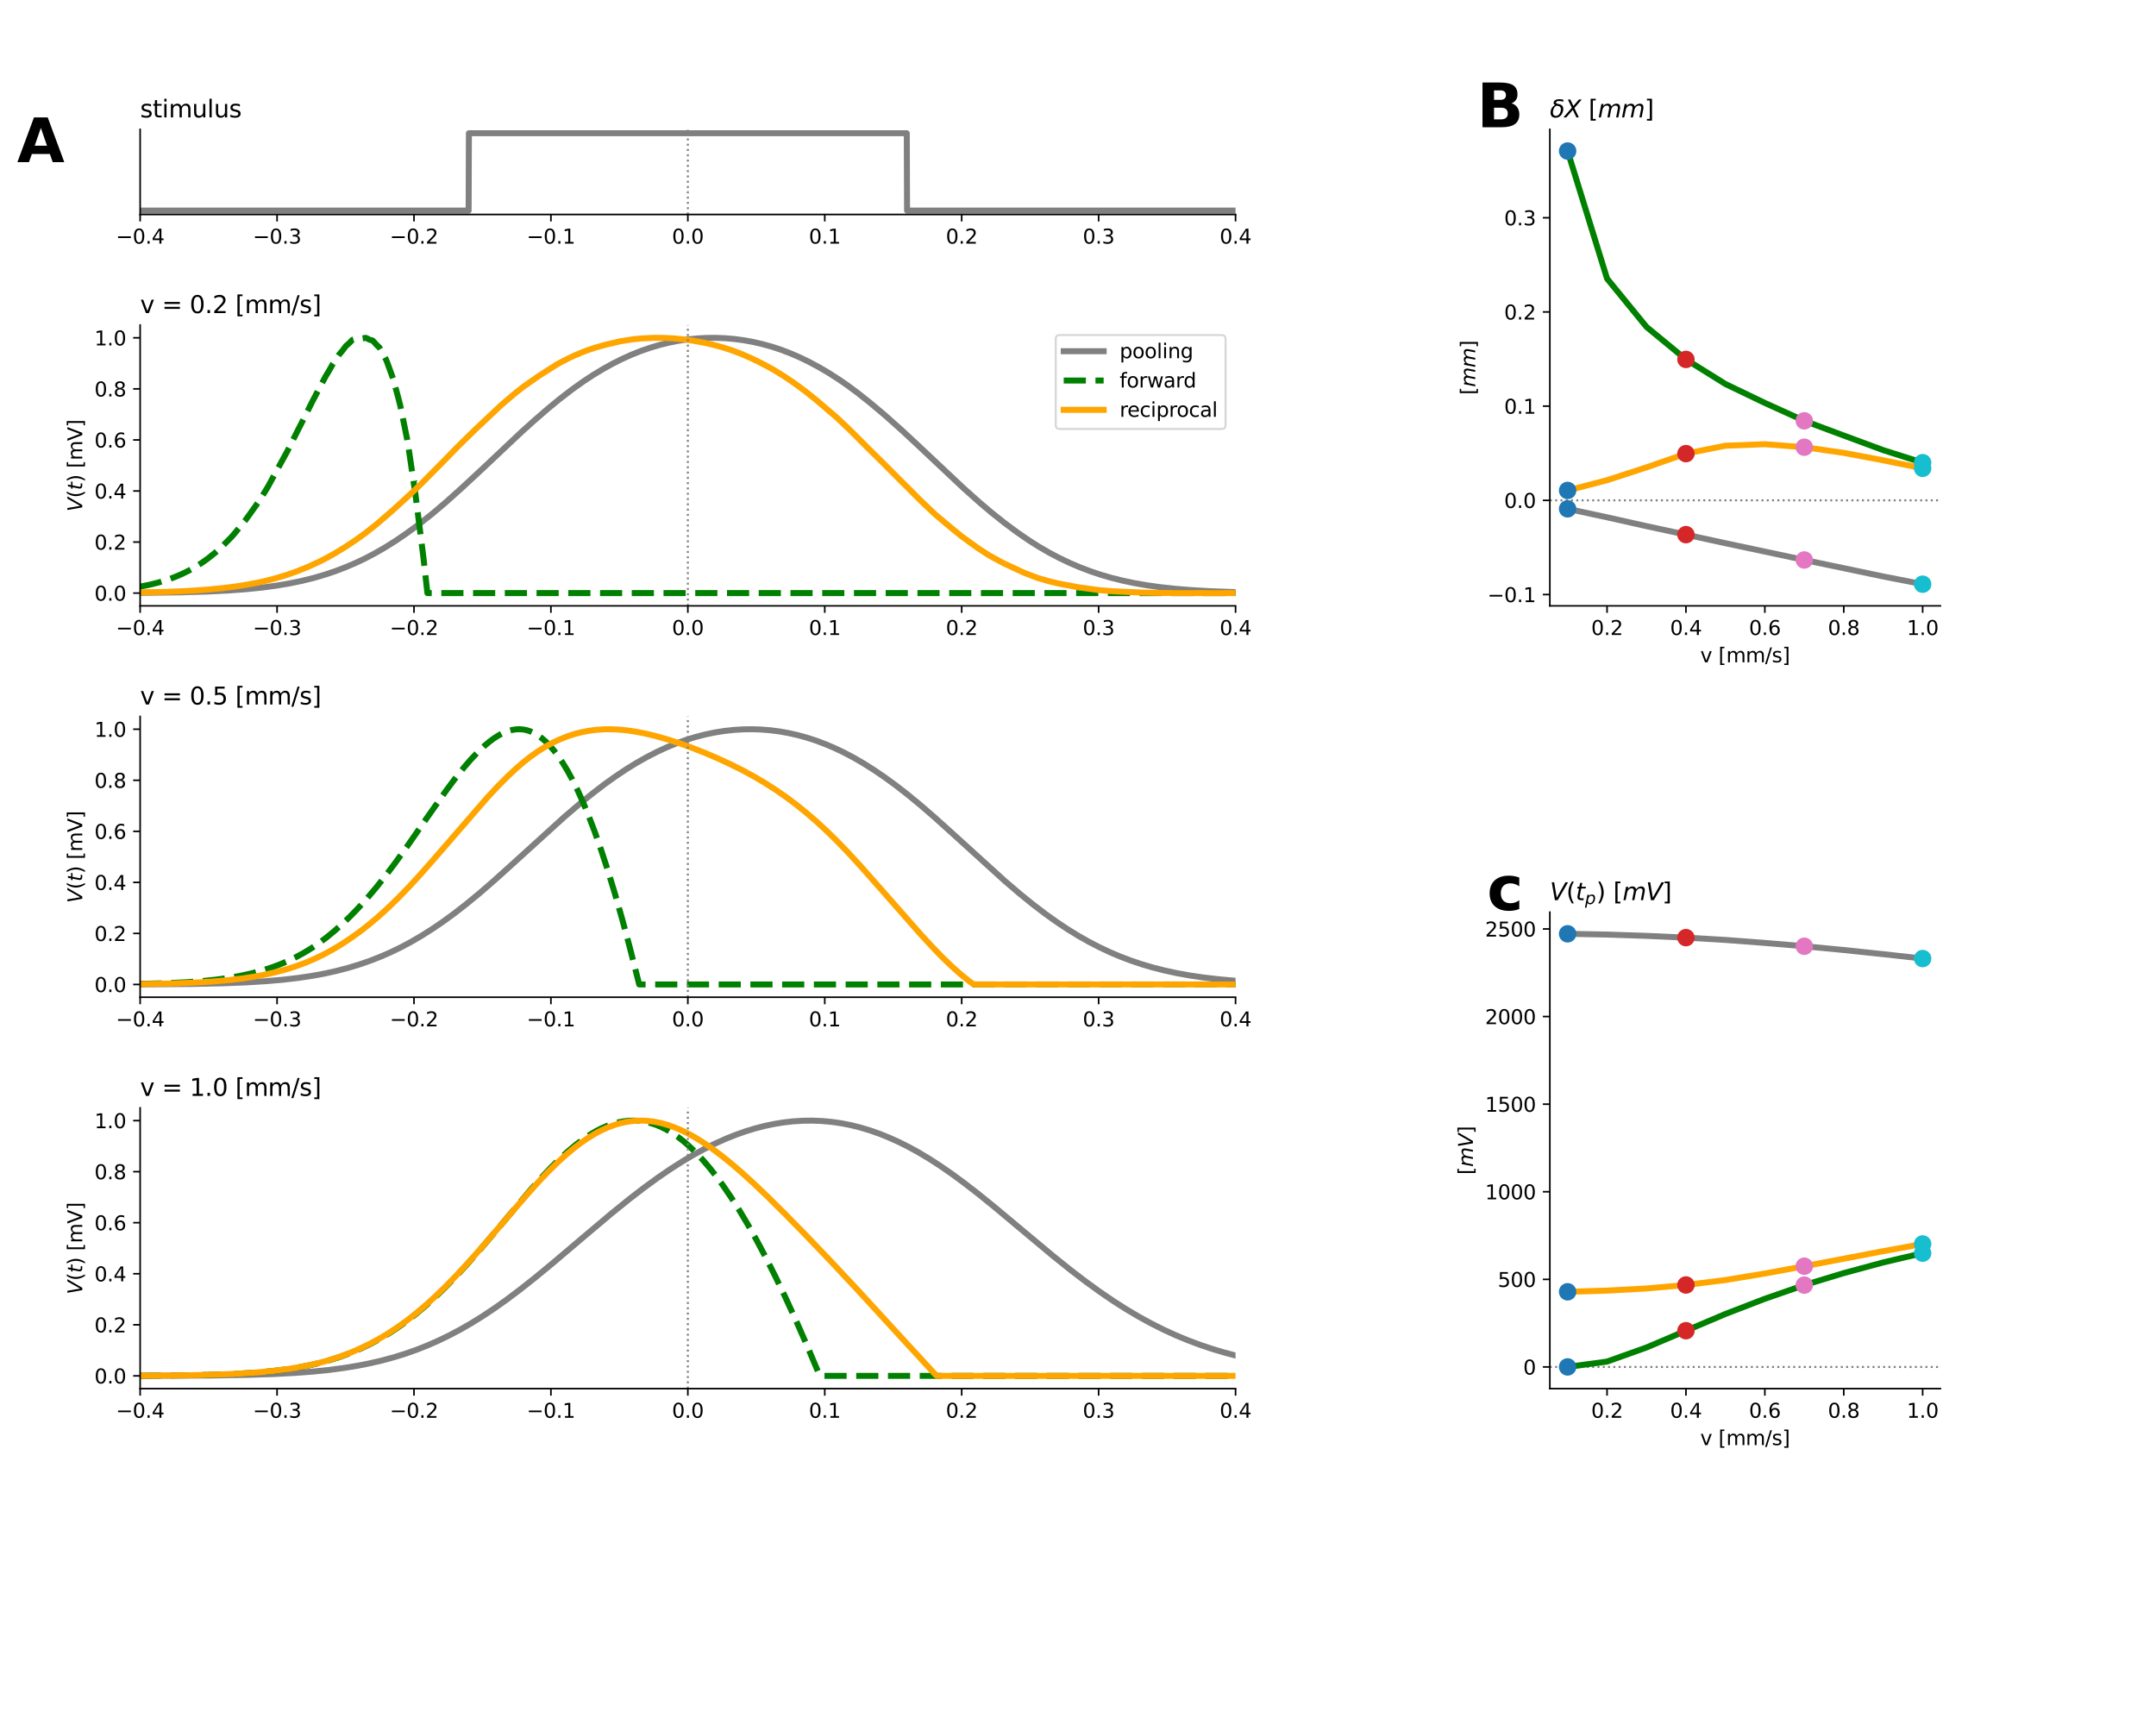 <?xml version="1.0" encoding="utf-8" standalone="no"?>
<!DOCTYPE svg PUBLIC "-//W3C//DTD SVG 1.1//EN"
  "http://www.w3.org/Graphics/SVG/1.1/DTD/svg11.dtd">
<svg xmlns:xlink="http://www.w3.org/1999/xlink" width="1080pt" height="864pt" viewBox="0 0 1080 864" xmlns="http://www.w3.org/2000/svg" version="1.1">
 <defs>
  <style type="text/css">*{stroke-linejoin: round; stroke-linecap: butt}</style>
 </defs>
 <g id="figure_1">
  <g id="patch_1">
   <path d="M 0 864 
L 1080 864 
L 1080 0 
L 0 0 
z
" style="fill: #ffffff"/>
  </g>
  <g id="axes_1">
   <g id="patch_2">
    <path d="M 70.2 107.416 
L 618.918 107.416 
L 618.918 64.8 
L 70.2 64.8 
z
" style="fill: #ffffff"/>
   </g>
   <g id="matplotlib.axis_1">
    <g id="xtick_1">
     <g id="line2d_1">
      <defs>
       <path id="m851ffeaa84" d="M 0 0 
L 0 3.5 
" style="stroke: #000000; stroke-width: 0.8"/>
      </defs>
      <g>
       <use xlink:href="#m851ffeaa84" x="70.2" y="107.416" style="stroke: #000000; stroke-width: 0.8"/>
      </g>
     </g>
     <g id="text_1">
      <!-- −0.4 -->
      <g transform="translate(58.059 122.015) scale(0.1 -0.1)">
       <defs>
        <path id="DejaVuSans-2212" d="M 678 2272 
L 4684 2272 
L 4684 1741 
L 678 1741 
L 678 2272 
z
" transform="scale(0.016)"/>
        <path id="DejaVuSans-30" d="M 2034 4250 
Q 1547 4250 1301 3770 
Q 1056 3291 1056 2328 
Q 1056 1369 1301 889 
Q 1547 409 2034 409 
Q 2525 409 2770 889 
Q 3016 1369 3016 2328 
Q 3016 3291 2770 3770 
Q 2525 4250 2034 4250 
z
M 2034 4750 
Q 2819 4750 3233 4129 
Q 3647 3509 3647 2328 
Q 3647 1150 3233 529 
Q 2819 -91 2034 -91 
Q 1250 -91 836 529 
Q 422 1150 422 2328 
Q 422 3509 836 4129 
Q 1250 4750 2034 4750 
z
" transform="scale(0.016)"/>
        <path id="DejaVuSans-2e" d="M 684 794 
L 1344 794 
L 1344 0 
L 684 0 
L 684 794 
z
" transform="scale(0.016)"/>
        <path id="DejaVuSans-34" d="M 2419 4116 
L 825 1625 
L 2419 1625 
L 2419 4116 
z
M 2253 4666 
L 3047 4666 
L 3047 1625 
L 3713 1625 
L 3713 1100 
L 3047 1100 
L 3047 0 
L 2419 0 
L 2419 1100 
L 313 1100 
L 313 1709 
L 2253 4666 
z
" transform="scale(0.016)"/>
       </defs>
       <use xlink:href="#DejaVuSans-2212"/>
       <use xlink:href="#DejaVuSans-30" x="83.789"/>
       <use xlink:href="#DejaVuSans-2e" x="147.412"/>
       <use xlink:href="#DejaVuSans-34" x="179.199"/>
      </g>
     </g>
    </g>
    <g id="xtick_2">
     <g id="line2d_2">
      <g>
       <use xlink:href="#m851ffeaa84" x="138.79" y="107.416" style="stroke: #000000; stroke-width: 0.8"/>
      </g>
     </g>
     <g id="text_2">
      <!-- −0.3 -->
      <g transform="translate(126.648 122.015) scale(0.1 -0.1)">
       <defs>
        <path id="DejaVuSans-33" d="M 2597 2516 
Q 3050 2419 3304 2112 
Q 3559 1806 3559 1356 
Q 3559 666 3084 287 
Q 2609 -91 1734 -91 
Q 1441 -91 1130 -33 
Q 819 25 488 141 
L 488 750 
Q 750 597 1062 519 
Q 1375 441 1716 441 
Q 2309 441 2620 675 
Q 2931 909 2931 1356 
Q 2931 1769 2642 2001 
Q 2353 2234 1838 2234 
L 1294 2234 
L 1294 2753 
L 1863 2753 
Q 2328 2753 2575 2939 
Q 2822 3125 2822 3475 
Q 2822 3834 2567 4026 
Q 2313 4219 1838 4219 
Q 1578 4219 1281 4162 
Q 984 4106 628 3988 
L 628 4550 
Q 988 4650 1302 4700 
Q 1616 4750 1894 4750 
Q 2613 4750 3031 4423 
Q 3450 4097 3450 3541 
Q 3450 3153 3228 2886 
Q 3006 2619 2597 2516 
z
" transform="scale(0.016)"/>
       </defs>
       <use xlink:href="#DejaVuSans-2212"/>
       <use xlink:href="#DejaVuSans-30" x="83.789"/>
       <use xlink:href="#DejaVuSans-2e" x="147.412"/>
       <use xlink:href="#DejaVuSans-33" x="179.199"/>
      </g>
     </g>
    </g>
    <g id="xtick_3">
     <g id="line2d_3">
      <g>
       <use xlink:href="#m851ffeaa84" x="207.38" y="107.416" style="stroke: #000000; stroke-width: 0.8"/>
      </g>
     </g>
     <g id="text_3">
      <!-- −0.2 -->
      <g transform="translate(195.238 122.015) scale(0.1 -0.1)">
       <defs>
        <path id="DejaVuSans-32" d="M 1228 531 
L 3431 531 
L 3431 0 
L 469 0 
L 469 531 
Q 828 903 1448 1529 
Q 2069 2156 2228 2338 
Q 2531 2678 2651 2914 
Q 2772 3150 2772 3378 
Q 2772 3750 2511 3984 
Q 2250 4219 1831 4219 
Q 1534 4219 1204 4116 
Q 875 4013 500 3803 
L 500 4441 
Q 881 4594 1212 4672 
Q 1544 4750 1819 4750 
Q 2544 4750 2975 4387 
Q 3406 4025 3406 3419 
Q 3406 3131 3298 2873 
Q 3191 2616 2906 2266 
Q 2828 2175 2409 1742 
Q 1991 1309 1228 531 
z
" transform="scale(0.016)"/>
       </defs>
       <use xlink:href="#DejaVuSans-2212"/>
       <use xlink:href="#DejaVuSans-30" x="83.789"/>
       <use xlink:href="#DejaVuSans-2e" x="147.412"/>
       <use xlink:href="#DejaVuSans-32" x="179.199"/>
      </g>
     </g>
    </g>
    <g id="xtick_4">
     <g id="line2d_4">
      <g>
       <use xlink:href="#m851ffeaa84" x="275.969" y="107.416" style="stroke: #000000; stroke-width: 0.8"/>
      </g>
     </g>
     <g id="text_4">
      <!-- −0.1 -->
      <g transform="translate(263.828 122.015) scale(0.1 -0.1)">
       <defs>
        <path id="DejaVuSans-31" d="M 794 531 
L 1825 531 
L 1825 4091 
L 703 3866 
L 703 4441 
L 1819 4666 
L 2450 4666 
L 2450 531 
L 3481 531 
L 3481 0 
L 794 0 
L 794 531 
z
" transform="scale(0.016)"/>
       </defs>
       <use xlink:href="#DejaVuSans-2212"/>
       <use xlink:href="#DejaVuSans-30" x="83.789"/>
       <use xlink:href="#DejaVuSans-2e" x="147.412"/>
       <use xlink:href="#DejaVuSans-31" x="179.199"/>
      </g>
     </g>
    </g>
    <g id="xtick_5">
     <g id="line2d_5">
      <g>
       <use xlink:href="#m851ffeaa84" x="344.559" y="107.416" style="stroke: #000000; stroke-width: 0.8"/>
      </g>
     </g>
     <g id="text_5">
      <!-- 0.0 -->
      <g transform="translate(336.608 122.015) scale(0.1 -0.1)">
       <use xlink:href="#DejaVuSans-30"/>
       <use xlink:href="#DejaVuSans-2e" x="63.623"/>
       <use xlink:href="#DejaVuSans-30" x="95.41"/>
      </g>
     </g>
    </g>
    <g id="xtick_6">
     <g id="line2d_6">
      <g>
       <use xlink:href="#m851ffeaa84" x="413.149" y="107.416" style="stroke: #000000; stroke-width: 0.8"/>
      </g>
     </g>
     <g id="text_6">
      <!-- 0.1 -->
      <g transform="translate(405.197 122.015) scale(0.1 -0.1)">
       <use xlink:href="#DejaVuSans-30"/>
       <use xlink:href="#DejaVuSans-2e" x="63.623"/>
       <use xlink:href="#DejaVuSans-31" x="95.41"/>
      </g>
     </g>
    </g>
    <g id="xtick_7">
     <g id="line2d_7">
      <g>
       <use xlink:href="#m851ffeaa84" x="481.739" y="107.416" style="stroke: #000000; stroke-width: 0.8"/>
      </g>
     </g>
     <g id="text_7">
      <!-- 0.2 -->
      <g transform="translate(473.787 122.015) scale(0.1 -0.1)">
       <use xlink:href="#DejaVuSans-30"/>
       <use xlink:href="#DejaVuSans-2e" x="63.623"/>
       <use xlink:href="#DejaVuSans-32" x="95.41"/>
      </g>
     </g>
    </g>
    <g id="xtick_8">
     <g id="line2d_8">
      <g>
       <use xlink:href="#m851ffeaa84" x="550.329" y="107.416" style="stroke: #000000; stroke-width: 0.8"/>
      </g>
     </g>
     <g id="text_8">
      <!-- 0.3 -->
      <g transform="translate(542.377 122.015) scale(0.1 -0.1)">
       <use xlink:href="#DejaVuSans-30"/>
       <use xlink:href="#DejaVuSans-2e" x="63.623"/>
       <use xlink:href="#DejaVuSans-33" x="95.41"/>
      </g>
     </g>
    </g>
    <g id="xtick_9">
     <g id="line2d_9">
      <g>
       <use xlink:href="#m851ffeaa84" x="618.918" y="107.416" style="stroke: #000000; stroke-width: 0.8"/>
      </g>
     </g>
     <g id="text_9">
      <!-- 0.4 -->
      <g transform="translate(610.967 122.015) scale(0.1 -0.1)">
       <use xlink:href="#DejaVuSans-30"/>
       <use xlink:href="#DejaVuSans-2e" x="63.623"/>
       <use xlink:href="#DejaVuSans-34" x="95.41"/>
      </g>
     </g>
    </g>
   </g>
   <g id="matplotlib.axis_2"/>
   <g id="line2d_10">
    <path d="M 70.131 105.479 
L 234.747 105.479 
L 234.884 66.737 
L 454.234 66.737 
L 454.371 105.479 
L 618.918 105.479 
L 618.918 105.479 
" clip-path="url(#p4eb4afaec4)" style="fill: none; stroke: #808080; stroke-width: 3; stroke-linecap: square"/>
   </g>
   <g id="line2d_11">
    <path d="M 344.559 107.416 
L 344.559 64.8 
" clip-path="url(#p4eb4afaec4)" style="fill: none; stroke-dasharray: 1,1.65; stroke-dashoffset: 0; stroke: #808080"/>
   </g>
   <g id="patch_3">
    <path d="M 70.2 107.416 
L 70.2 64.8 
" style="fill: none; stroke: #000000; stroke-width: 0.8; stroke-linejoin: miter; stroke-linecap: square"/>
   </g>
   <g id="patch_4">
    <path d="M 70.2 107.416 
L 618.918 107.416 
" style="fill: none; stroke: #000000; stroke-width: 0.8; stroke-linejoin: miter; stroke-linecap: square"/>
   </g>
   <g id="text_10">
    <!-- A -->
    <g transform="translate(8.573 81.203) scale(0.3 -0.3)">
     <defs>
      <path id="DejaVuSans-Bold-41" d="M 3419 850 
L 1538 850 
L 1241 0 
L 31 0 
L 1759 4666 
L 3194 4666 
L 4922 0 
L 3713 0 
L 3419 850 
z
M 1838 1716 
L 3116 1716 
L 2478 3572 
L 1838 1716 
z
" transform="scale(0.016)"/>
     </defs>
     <use xlink:href="#DejaVuSans-Bold-41"/>
    </g>
   </g>
   <g id="text_11">
    <!-- stimulus -->
    <g transform="translate(70.2 58.8) scale(0.12 -0.12)">
     <defs>
      <path id="DejaVuSans-73" d="M 2834 3397 
L 2834 2853 
Q 2591 2978 2328 3040 
Q 2066 3103 1784 3103 
Q 1356 3103 1142 2972 
Q 928 2841 928 2578 
Q 928 2378 1081 2264 
Q 1234 2150 1697 2047 
L 1894 2003 
Q 2506 1872 2764 1633 
Q 3022 1394 3022 966 
Q 3022 478 2636 193 
Q 2250 -91 1575 -91 
Q 1294 -91 989 -36 
Q 684 19 347 128 
L 347 722 
Q 666 556 975 473 
Q 1284 391 1588 391 
Q 1994 391 2212 530 
Q 2431 669 2431 922 
Q 2431 1156 2273 1281 
Q 2116 1406 1581 1522 
L 1381 1569 
Q 847 1681 609 1914 
Q 372 2147 372 2553 
Q 372 3047 722 3315 
Q 1072 3584 1716 3584 
Q 2034 3584 2315 3537 
Q 2597 3491 2834 3397 
z
" transform="scale(0.016)"/>
      <path id="DejaVuSans-74" d="M 1172 4494 
L 1172 3500 
L 2356 3500 
L 2356 3053 
L 1172 3053 
L 1172 1153 
Q 1172 725 1289 603 
Q 1406 481 1766 481 
L 2356 481 
L 2356 0 
L 1766 0 
Q 1100 0 847 248 
Q 594 497 594 1153 
L 594 3053 
L 172 3053 
L 172 3500 
L 594 3500 
L 594 4494 
L 1172 4494 
z
" transform="scale(0.016)"/>
      <path id="DejaVuSans-69" d="M 603 3500 
L 1178 3500 
L 1178 0 
L 603 0 
L 603 3500 
z
M 603 4863 
L 1178 4863 
L 1178 4134 
L 603 4134 
L 603 4863 
z
" transform="scale(0.016)"/>
      <path id="DejaVuSans-6d" d="M 3328 2828 
Q 3544 3216 3844 3400 
Q 4144 3584 4550 3584 
Q 5097 3584 5394 3201 
Q 5691 2819 5691 2113 
L 5691 0 
L 5113 0 
L 5113 2094 
Q 5113 2597 4934 2840 
Q 4756 3084 4391 3084 
Q 3944 3084 3684 2787 
Q 3425 2491 3425 1978 
L 3425 0 
L 2847 0 
L 2847 2094 
Q 2847 2600 2669 2842 
Q 2491 3084 2119 3084 
Q 1678 3084 1418 2786 
Q 1159 2488 1159 1978 
L 1159 0 
L 581 0 
L 581 3500 
L 1159 3500 
L 1159 2956 
Q 1356 3278 1631 3431 
Q 1906 3584 2284 3584 
Q 2666 3584 2933 3390 
Q 3200 3197 3328 2828 
z
" transform="scale(0.016)"/>
      <path id="DejaVuSans-75" d="M 544 1381 
L 544 3500 
L 1119 3500 
L 1119 1403 
Q 1119 906 1312 657 
Q 1506 409 1894 409 
Q 2359 409 2629 706 
Q 2900 1003 2900 1516 
L 2900 3500 
L 3475 3500 
L 3475 0 
L 2900 0 
L 2900 538 
Q 2691 219 2414 64 
Q 2138 -91 1772 -91 
Q 1169 -91 856 284 
Q 544 659 544 1381 
z
M 1991 3584 
L 1991 3584 
z
" transform="scale(0.016)"/>
      <path id="DejaVuSans-6c" d="M 603 4863 
L 1178 4863 
L 1178 0 
L 603 0 
L 603 4863 
z
" transform="scale(0.016)"/>
     </defs>
     <use xlink:href="#DejaVuSans-73"/>
     <use xlink:href="#DejaVuSans-74" x="52.1"/>
     <use xlink:href="#DejaVuSans-69" x="91.309"/>
     <use xlink:href="#DejaVuSans-6d" x="119.092"/>
     <use xlink:href="#DejaVuSans-75" x="216.504"/>
     <use xlink:href="#DejaVuSans-6c" x="279.883"/>
     <use xlink:href="#DejaVuSans-75" x="307.666"/>
     <use xlink:href="#DejaVuSans-73" x="371.045"/>
    </g>
   </g>
  </g>
  <g id="axes_2">
   <g id="patch_5">
    <path d="M 70.2 303.451 
L 618.918 303.451 
L 618.918 162.817 
L 70.2 162.817 
z
" style="fill: #ffffff"/>
   </g>
   <g id="matplotlib.axis_3">
    <g id="xtick_10">
     <g id="line2d_12">
      <g>
       <use xlink:href="#m851ffeaa84" x="70.2" y="303.451" style="stroke: #000000; stroke-width: 0.8"/>
      </g>
     </g>
     <g id="text_12">
      <!-- −0.4 -->
      <g transform="translate(58.059 318.049) scale(0.1 -0.1)">
       <use xlink:href="#DejaVuSans-2212"/>
       <use xlink:href="#DejaVuSans-30" x="83.789"/>
       <use xlink:href="#DejaVuSans-2e" x="147.412"/>
       <use xlink:href="#DejaVuSans-34" x="179.199"/>
      </g>
     </g>
    </g>
    <g id="xtick_11">
     <g id="line2d_13">
      <g>
       <use xlink:href="#m851ffeaa84" x="138.79" y="303.451" style="stroke: #000000; stroke-width: 0.8"/>
      </g>
     </g>
     <g id="text_13">
      <!-- −0.3 -->
      <g transform="translate(126.648 318.049) scale(0.1 -0.1)">
       <use xlink:href="#DejaVuSans-2212"/>
       <use xlink:href="#DejaVuSans-30" x="83.789"/>
       <use xlink:href="#DejaVuSans-2e" x="147.412"/>
       <use xlink:href="#DejaVuSans-33" x="179.199"/>
      </g>
     </g>
    </g>
    <g id="xtick_12">
     <g id="line2d_14">
      <g>
       <use xlink:href="#m851ffeaa84" x="207.38" y="303.451" style="stroke: #000000; stroke-width: 0.8"/>
      </g>
     </g>
     <g id="text_14">
      <!-- −0.2 -->
      <g transform="translate(195.238 318.049) scale(0.1 -0.1)">
       <use xlink:href="#DejaVuSans-2212"/>
       <use xlink:href="#DejaVuSans-30" x="83.789"/>
       <use xlink:href="#DejaVuSans-2e" x="147.412"/>
       <use xlink:href="#DejaVuSans-32" x="179.199"/>
      </g>
     </g>
    </g>
    <g id="xtick_13">
     <g id="line2d_15">
      <g>
       <use xlink:href="#m851ffeaa84" x="275.969" y="303.451" style="stroke: #000000; stroke-width: 0.8"/>
      </g>
     </g>
     <g id="text_15">
      <!-- −0.1 -->
      <g transform="translate(263.828 318.049) scale(0.1 -0.1)">
       <use xlink:href="#DejaVuSans-2212"/>
       <use xlink:href="#DejaVuSans-30" x="83.789"/>
       <use xlink:href="#DejaVuSans-2e" x="147.412"/>
       <use xlink:href="#DejaVuSans-31" x="179.199"/>
      </g>
     </g>
    </g>
    <g id="xtick_14">
     <g id="line2d_16">
      <g>
       <use xlink:href="#m851ffeaa84" x="344.559" y="303.451" style="stroke: #000000; stroke-width: 0.8"/>
      </g>
     </g>
     <g id="text_16">
      <!-- 0.0 -->
      <g transform="translate(336.608 318.049) scale(0.1 -0.1)">
       <use xlink:href="#DejaVuSans-30"/>
       <use xlink:href="#DejaVuSans-2e" x="63.623"/>
       <use xlink:href="#DejaVuSans-30" x="95.41"/>
      </g>
     </g>
    </g>
    <g id="xtick_15">
     <g id="line2d_17">
      <g>
       <use xlink:href="#m851ffeaa84" x="413.149" y="303.451" style="stroke: #000000; stroke-width: 0.8"/>
      </g>
     </g>
     <g id="text_17">
      <!-- 0.1 -->
      <g transform="translate(405.197 318.049) scale(0.1 -0.1)">
       <use xlink:href="#DejaVuSans-30"/>
       <use xlink:href="#DejaVuSans-2e" x="63.623"/>
       <use xlink:href="#DejaVuSans-31" x="95.41"/>
      </g>
     </g>
    </g>
    <g id="xtick_16">
     <g id="line2d_18">
      <g>
       <use xlink:href="#m851ffeaa84" x="481.739" y="303.451" style="stroke: #000000; stroke-width: 0.8"/>
      </g>
     </g>
     <g id="text_18">
      <!-- 0.2 -->
      <g transform="translate(473.787 318.049) scale(0.1 -0.1)">
       <use xlink:href="#DejaVuSans-30"/>
       <use xlink:href="#DejaVuSans-2e" x="63.623"/>
       <use xlink:href="#DejaVuSans-32" x="95.41"/>
      </g>
     </g>
    </g>
    <g id="xtick_17">
     <g id="line2d_19">
      <g>
       <use xlink:href="#m851ffeaa84" x="550.329" y="303.451" style="stroke: #000000; stroke-width: 0.8"/>
      </g>
     </g>
     <g id="text_19">
      <!-- 0.3 -->
      <g transform="translate(542.377 318.049) scale(0.1 -0.1)">
       <use xlink:href="#DejaVuSans-30"/>
       <use xlink:href="#DejaVuSans-2e" x="63.623"/>
       <use xlink:href="#DejaVuSans-33" x="95.41"/>
      </g>
     </g>
    </g>
    <g id="xtick_18">
     <g id="line2d_20">
      <g>
       <use xlink:href="#m851ffeaa84" x="618.918" y="303.451" style="stroke: #000000; stroke-width: 0.8"/>
      </g>
     </g>
     <g id="text_20">
      <!-- 0.4 -->
      <g transform="translate(610.967 318.049) scale(0.1 -0.1)">
       <use xlink:href="#DejaVuSans-30"/>
       <use xlink:href="#DejaVuSans-2e" x="63.623"/>
       <use xlink:href="#DejaVuSans-34" x="95.41"/>
      </g>
     </g>
    </g>
   </g>
   <g id="matplotlib.axis_4">
    <g id="ytick_1">
     <g id="line2d_21">
      <defs>
       <path id="mdb76403985" d="M 0 0 
L -3.5 0 
" style="stroke: #000000; stroke-width: 0.8"/>
      </defs>
      <g>
       <use xlink:href="#mdb76403985" x="70.2" y="297.058" style="stroke: #000000; stroke-width: 0.8"/>
      </g>
     </g>
     <g id="text_21">
      <!-- 0.0 -->
      <g transform="translate(47.297 300.858) scale(0.1 -0.1)">
       <use xlink:href="#DejaVuSans-30"/>
       <use xlink:href="#DejaVuSans-2e" x="63.623"/>
       <use xlink:href="#DejaVuSans-30" x="95.41"/>
      </g>
     </g>
    </g>
    <g id="ytick_2">
     <g id="line2d_22">
      <g>
       <use xlink:href="#mdb76403985" x="70.2" y="271.489" style="stroke: #000000; stroke-width: 0.8"/>
      </g>
     </g>
     <g id="text_22">
      <!-- 0.2 -->
      <g transform="translate(47.297 275.288) scale(0.1 -0.1)">
       <use xlink:href="#DejaVuSans-30"/>
       <use xlink:href="#DejaVuSans-2e" x="63.623"/>
       <use xlink:href="#DejaVuSans-32" x="95.41"/>
      </g>
     </g>
    </g>
    <g id="ytick_3">
     <g id="line2d_23">
      <g>
       <use xlink:href="#mdb76403985" x="70.2" y="245.919" style="stroke: #000000; stroke-width: 0.8"/>
      </g>
     </g>
     <g id="text_23">
      <!-- 0.4 -->
      <g transform="translate(47.297 249.718) scale(0.1 -0.1)">
       <use xlink:href="#DejaVuSans-30"/>
       <use xlink:href="#DejaVuSans-2e" x="63.623"/>
       <use xlink:href="#DejaVuSans-34" x="95.41"/>
      </g>
     </g>
    </g>
    <g id="ytick_4">
     <g id="line2d_24">
      <g>
       <use xlink:href="#mdb76403985" x="70.2" y="220.349" style="stroke: #000000; stroke-width: 0.8"/>
      </g>
     </g>
     <g id="text_24">
      <!-- 0.6 -->
      <g transform="translate(47.297 224.148) scale(0.1 -0.1)">
       <defs>
        <path id="DejaVuSans-36" d="M 2113 2584 
Q 1688 2584 1439 2293 
Q 1191 2003 1191 1497 
Q 1191 994 1439 701 
Q 1688 409 2113 409 
Q 2538 409 2786 701 
Q 3034 994 3034 1497 
Q 3034 2003 2786 2293 
Q 2538 2584 2113 2584 
z
M 3366 4563 
L 3366 3988 
Q 3128 4100 2886 4159 
Q 2644 4219 2406 4219 
Q 1781 4219 1451 3797 
Q 1122 3375 1075 2522 
Q 1259 2794 1537 2939 
Q 1816 3084 2150 3084 
Q 2853 3084 3261 2657 
Q 3669 2231 3669 1497 
Q 3669 778 3244 343 
Q 2819 -91 2113 -91 
Q 1303 -91 875 529 
Q 447 1150 447 2328 
Q 447 3434 972 4092 
Q 1497 4750 2381 4750 
Q 2619 4750 2861 4703 
Q 3103 4656 3366 4563 
z
" transform="scale(0.016)"/>
       </defs>
       <use xlink:href="#DejaVuSans-30"/>
       <use xlink:href="#DejaVuSans-2e" x="63.623"/>
       <use xlink:href="#DejaVuSans-36" x="95.41"/>
      </g>
     </g>
    </g>
    <g id="ytick_5">
     <g id="line2d_25">
      <g>
       <use xlink:href="#mdb76403985" x="70.2" y="194.779" style="stroke: #000000; stroke-width: 0.8"/>
      </g>
     </g>
     <g id="text_25">
      <!-- 0.8 -->
      <g transform="translate(47.297 198.579) scale(0.1 -0.1)">
       <defs>
        <path id="DejaVuSans-38" d="M 2034 2216 
Q 1584 2216 1326 1975 
Q 1069 1734 1069 1313 
Q 1069 891 1326 650 
Q 1584 409 2034 409 
Q 2484 409 2743 651 
Q 3003 894 3003 1313 
Q 3003 1734 2745 1975 
Q 2488 2216 2034 2216 
z
M 1403 2484 
Q 997 2584 770 2862 
Q 544 3141 544 3541 
Q 544 4100 942 4425 
Q 1341 4750 2034 4750 
Q 2731 4750 3128 4425 
Q 3525 4100 3525 3541 
Q 3525 3141 3298 2862 
Q 3072 2584 2669 2484 
Q 3125 2378 3379 2068 
Q 3634 1759 3634 1313 
Q 3634 634 3220 271 
Q 2806 -91 2034 -91 
Q 1263 -91 848 271 
Q 434 634 434 1313 
Q 434 1759 690 2068 
Q 947 2378 1403 2484 
z
M 1172 3481 
Q 1172 3119 1398 2916 
Q 1625 2713 2034 2713 
Q 2441 2713 2670 2916 
Q 2900 3119 2900 3481 
Q 2900 3844 2670 4047 
Q 2441 4250 2034 4250 
Q 1625 4250 1398 4047 
Q 1172 3844 1172 3481 
z
" transform="scale(0.016)"/>
       </defs>
       <use xlink:href="#DejaVuSans-30"/>
       <use xlink:href="#DejaVuSans-2e" x="63.623"/>
       <use xlink:href="#DejaVuSans-38" x="95.41"/>
      </g>
     </g>
    </g>
    <g id="ytick_6">
     <g id="line2d_26">
      <g>
       <use xlink:href="#mdb76403985" x="70.2" y="169.21" style="stroke: #000000; stroke-width: 0.8"/>
      </g>
     </g>
     <g id="text_26">
      <!-- 1.0 -->
      <g transform="translate(47.297 173.009) scale(0.1 -0.1)">
       <use xlink:href="#DejaVuSans-31"/>
       <use xlink:href="#DejaVuSans-2e" x="63.623"/>
       <use xlink:href="#DejaVuSans-30" x="95.41"/>
      </g>
     </g>
    </g>
    <g id="text_27">
     <!-- $V(t)$ [mV] -->
     <g transform="translate(41.217 256.234) rotate(-90) scale(0.1 -0.1)">
      <defs>
       <path id="DejaVuSans-Oblique-56" d="M 1319 0 
L 500 4666 
L 1119 4666 
L 1797 653 
L 4063 4666 
L 4750 4666 
L 2053 0 
L 1319 0 
z
" transform="scale(0.016)"/>
       <path id="DejaVuSans-28" d="M 1984 4856 
Q 1566 4138 1362 3434 
Q 1159 2731 1159 2009 
Q 1159 1288 1364 580 
Q 1569 -128 1984 -844 
L 1484 -844 
Q 1016 -109 783 600 
Q 550 1309 550 2009 
Q 550 2706 781 3412 
Q 1013 4119 1484 4856 
L 1984 4856 
z
" transform="scale(0.016)"/>
       <path id="DejaVuSans-Oblique-74" d="M 2706 3500 
L 2619 3053 
L 1472 3053 
L 1100 1153 
Q 1081 1047 1072 975 
Q 1063 903 1063 863 
Q 1063 663 1183 572 
Q 1303 481 1569 481 
L 2150 481 
L 2053 0 
L 1503 0 
Q 991 0 739 200 
Q 488 400 488 806 
Q 488 878 497 964 
Q 506 1050 525 1153 
L 897 3053 
L 409 3053 
L 500 3500 
L 978 3500 
L 1172 4494 
L 1747 4494 
L 1556 3500 
L 2706 3500 
z
" transform="scale(0.016)"/>
       <path id="DejaVuSans-29" d="M 513 4856 
L 1013 4856 
Q 1481 4119 1714 3412 
Q 1947 2706 1947 2009 
Q 1947 1309 1714 600 
Q 1481 -109 1013 -844 
L 513 -844 
Q 928 -128 1133 580 
Q 1338 1288 1338 2009 
Q 1338 2731 1133 3434 
Q 928 4138 513 4856 
z
" transform="scale(0.016)"/>
       <path id="DejaVuSans-20" transform="scale(0.016)"/>
       <path id="DejaVuSans-5b" d="M 550 4863 
L 1875 4863 
L 1875 4416 
L 1125 4416 
L 1125 -397 
L 1875 -397 
L 1875 -844 
L 550 -844 
L 550 4863 
z
" transform="scale(0.016)"/>
       <path id="DejaVuSans-56" d="M 1831 0 
L 50 4666 
L 709 4666 
L 2188 738 
L 3669 4666 
L 4325 4666 
L 2547 0 
L 1831 0 
z
" transform="scale(0.016)"/>
       <path id="DejaVuSans-5d" d="M 1947 4863 
L 1947 -844 
L 622 -844 
L 622 -397 
L 1369 -397 
L 1369 4416 
L 622 4416 
L 622 4863 
L 1947 4863 
z
" transform="scale(0.016)"/>
      </defs>
      <use xlink:href="#DejaVuSans-Oblique-56" transform="translate(0 0.016)"/>
      <use xlink:href="#DejaVuSans-28" transform="translate(68.408 0.016)"/>
      <use xlink:href="#DejaVuSans-Oblique-74" transform="translate(107.422 0.016)"/>
      <use xlink:href="#DejaVuSans-29" transform="translate(146.631 0.016)"/>
      <use xlink:href="#DejaVuSans-20" transform="translate(185.645 0.016)"/>
      <use xlink:href="#DejaVuSans-5b" transform="translate(217.432 0.016)"/>
      <use xlink:href="#DejaVuSans-6d" transform="translate(256.445 0.016)"/>
      <use xlink:href="#DejaVuSans-56" transform="translate(353.857 0.016)"/>
      <use xlink:href="#DejaVuSans-5d" transform="translate(422.266 0.016)"/>
     </g>
    </g>
   </g>
   <g id="line2d_27">
    <path d="M 70.063 296.939 
L 89.954 296.684 
L 103.672 296.291 
L 114.372 295.764 
L 123.426 295.095 
L 131.519 294.266 
L 138.515 293.322 
L 144.963 292.23 
L 151.273 290.923 
L 157.309 289.421 
L 162.659 287.857 
L 167.872 286.113 
L 173.085 284.122 
L 178.023 282.014 
L 182.824 279.74 
L 188.037 277.002 
L 192.839 274.227 
L 198.463 270.69 
L 203.539 267.221 
L 209.712 262.707 
L 216.433 257.402 
L 223.155 251.711 
L 231.249 244.471 
L 241.126 235.305 
L 261.291 216.31 
L 267.464 210.755 
L 274.323 204.809 
L 280.085 200.068 
L 286.395 195.202 
L 292.019 191.188 
L 296.821 188.01 
L 301.896 184.934 
L 306.698 182.261 
L 311.499 179.843 
L 316.3 177.676 
L 320.827 175.867 
L 325.628 174.196 
L 330.293 172.807 
L 334.957 171.65 
L 339.621 170.722 
L 344.285 170.018 
L 348.949 169.536 
L 353.75 169.264 
L 358.414 169.22 
L 363.216 169.399 
L 368.017 169.812 
L 372.681 170.438 
L 377.208 171.263 
L 382.009 172.374 
L 386.948 173.754 
L 391.337 175.211 
L 396.276 177.107 
L 400.666 179.012 
L 405.193 181.204 
L 410.405 184.004 
L 414.932 186.656 
L 420.282 190.084 
L 424.672 193.121 
L 429.748 196.891 
L 435.921 201.777 
L 443.466 208.132 
L 451.971 215.72 
L 459.379 222.604 
L 482.836 244.658 
L 490.93 251.872 
L 496.554 256.63 
L 503.139 261.874 
L 509.449 266.555 
L 515.348 270.61 
L 520.149 273.656 
L 525.499 276.767 
L 530.438 279.376 
L 535.788 281.929 
L 540.589 283.988 
L 546.076 286.086 
L 551.152 287.793 
L 556.639 289.397 
L 562.263 290.802 
L 568.162 292.049 
L 574.609 293.172 
L 581.468 294.124 
L 589.013 294.936 
L 597.381 295.604 
L 606.984 296.139 
L 618.233 296.538 
L 618.918 296.556 
L 618.918 296.556 
" clip-path="url(#p2040b881ff)" style="fill: none; stroke: #808080; stroke-width: 3; stroke-linecap: square"/>
   </g>
   <g id="line2d_28">
    <path d="M 70.063 293.84 
L 75.001 292.857 
L 79.391 291.753 
L 84.467 290.178 
L 87.21 289.16 
L 90.64 287.721 
L 93.932 286.138 
L 97.362 284.255 
L 100.791 282.11 
L 104.083 279.785 
L 107.787 276.827 
L 110.668 274.273 
L 115.469 269.481 
L 117.115 267.657 
L 122.877 260.651 
L 124.935 257.784 
L 130.147 250.473 
L 134.126 243.946 
L 144.003 225.844 
L 149.49 214.937 
L 150.999 212.021 
L 153.194 207.597 
L 154.428 205.185 
L 156.486 201.042 
L 157.721 198.732 
L 159.915 194.421 
L 161.15 192.219 
L 163.208 188.331 
L 164.58 186.092 
L 166.5 182.69 
L 168.009 180.533 
L 169.93 177.521 
L 171.439 175.748 
L 173.222 173.365 
L 175.142 171.656 
L 176.377 170.358 
L 176.926 170.087 
L 178.572 169.686 
L 179.807 169.234 
L 180.355 169.311 
L 181.315 169.518 
L 182.001 169.42 
L 183.099 169.21 
L 183.648 169.376 
L 185.019 170.096 
L 186.665 170.572 
L 187.214 171.119 
L 188.449 172.526 
L 190.095 174.118 
L 190.644 175.078 
L 192.153 177.919 
L 193.387 180.092 
L 194.073 181.837 
L 195.857 186.736 
L 196.954 189.786 
L 197.777 192.842 
L 199.56 199.427 
L 200.521 203.227 
L 202.441 212.561 
L 203.95 220.001 
L 205.048 226.927 
L 208.065 247.297 
L 212.044 278.72 
L 214.101 297.058 
L 618.918 297.058 
L 618.918 297.058 
" clip-path="url(#p2040b881ff)" style="fill: none; stroke-dasharray: 11.1,4.8; stroke-dashoffset: 0; stroke: #008000; stroke-width: 3"/>
   </g>
   <g id="line2d_29">
    <path d="M 70.063 296.765 
L 84.055 296.419 
L 94.344 295.968 
L 102.986 295.394 
L 111.217 294.614 
L 118.076 293.745 
L 124.249 292.756 
L 131.382 291.338 
L 137.281 289.863 
L 143.454 288.011 
L 148.118 286.386 
L 154.428 283.869 
L 160.19 281.202 
L 163.894 279.298 
L 167.872 277.077 
L 172.948 273.954 
L 178.298 270.414 
L 182.962 267.056 
L 188.723 262.507 
L 196.817 255.509 
L 205.459 247.607 
L 210.398 242.901 
L 222.744 230.452 
L 229.054 223.951 
L 238.245 214.96 
L 251.003 202.953 
L 253.609 200.698 
L 258.273 196.779 
L 261.703 194.079 
L 263.898 192.488 
L 269.934 188.286 
L 278.576 182.765 
L 281.045 181.398 
L 284.612 179.553 
L 287.904 178.015 
L 291.745 176.398 
L 294.9 175.215 
L 298.192 174.124 
L 303.68 172.574 
L 310.95 170.902 
L 316.986 169.94 
L 321.376 169.511 
L 327.412 169.222 
L 332.35 169.252 
L 337.289 169.486 
L 341.953 169.922 
L 347.166 170.634 
L 352.378 171.581 
L 356.905 172.589 
L 362.393 174.094 
L 366.371 175.395 
L 370.623 176.965 
L 375.836 179.208 
L 379.54 180.974 
L 383.518 183.016 
L 387.634 185.275 
L 392.572 188.332 
L 396.825 191.177 
L 400.391 193.727 
L 404.232 196.619 
L 409.034 200.472 
L 419.322 209.282 
L 425.77 215.396 
L 434.412 224.048 
L 442.368 231.906 
L 451.834 241.395 
L 456.635 246.177 
L 461.162 250.734 
L 468.295 257.505 
L 476.389 264.305 
L 482.013 268.868 
L 489.97 274.611 
L 495.32 278.068 
L 498.475 279.843 
L 503.139 282.3 
L 513.29 287.01 
L 519.875 289.501 
L 525.773 291.215 
L 530.438 292.31 
L 540.314 294.169 
L 550.603 295.578 
L 557.736 296.155 
L 572.277 296.813 
L 583.252 297.016 
L 594.912 297.058 
L 618.918 297.058 
L 618.918 297.058 
" clip-path="url(#p2040b881ff)" style="fill: none; stroke: #ffa500; stroke-width: 3; stroke-linecap: square"/>
   </g>
   <g id="line2d_30">
    <path d="M 344.559 303.451 
L 344.559 162.817 
" clip-path="url(#p2040b881ff)" style="fill: none; stroke-dasharray: 1,1.65; stroke-dashoffset: 0; stroke: #808080"/>
   </g>
   <g id="patch_6">
    <path d="M 70.2 303.451 
L 70.2 162.817 
" style="fill: none; stroke: #000000; stroke-width: 0.8; stroke-linejoin: miter; stroke-linecap: square"/>
   </g>
   <g id="patch_7">
    <path d="M 70.2 303.451 
L 618.918 303.451 
" style="fill: none; stroke: #000000; stroke-width: 0.8; stroke-linejoin: miter; stroke-linecap: square"/>
   </g>
   <g id="text_28">
    <!-- v = 0.2 [mm/s] -->
    <g transform="translate(70.2 156.817) scale(0.12 -0.12)">
     <defs>
      <path id="DejaVuSans-76" d="M 191 3500 
L 800 3500 
L 1894 563 
L 2988 3500 
L 3597 3500 
L 2284 0 
L 1503 0 
L 191 3500 
z
" transform="scale(0.016)"/>
      <path id="DejaVuSans-3d" d="M 678 2906 
L 4684 2906 
L 4684 2381 
L 678 2381 
L 678 2906 
z
M 678 1631 
L 4684 1631 
L 4684 1100 
L 678 1100 
L 678 1631 
z
" transform="scale(0.016)"/>
      <path id="DejaVuSans-2f" d="M 1625 4666 
L 2156 4666 
L 531 -594 
L 0 -594 
L 1625 4666 
z
" transform="scale(0.016)"/>
     </defs>
     <use xlink:href="#DejaVuSans-76"/>
     <use xlink:href="#DejaVuSans-20" x="59.18"/>
     <use xlink:href="#DejaVuSans-3d" x="90.967"/>
     <use xlink:href="#DejaVuSans-20" x="174.756"/>
     <use xlink:href="#DejaVuSans-30" x="206.543"/>
     <use xlink:href="#DejaVuSans-2e" x="270.166"/>
     <use xlink:href="#DejaVuSans-32" x="301.953"/>
     <use xlink:href="#DejaVuSans-20" x="365.576"/>
     <use xlink:href="#DejaVuSans-5b" x="397.363"/>
     <use xlink:href="#DejaVuSans-6d" x="436.377"/>
     <use xlink:href="#DejaVuSans-6d" x="533.789"/>
     <use xlink:href="#DejaVuSans-2f" x="631.201"/>
     <use xlink:href="#DejaVuSans-73" x="664.893"/>
     <use xlink:href="#DejaVuSans-5d" x="716.992"/>
    </g>
   </g>
   <g id="legend_1">
    <g id="patch_8">
     <path d="M 530.845 214.852 
L 611.918 214.852 
Q 613.918 214.852 613.918 212.852 
L 613.918 169.817 
Q 613.918 167.817 611.918 167.817 
L 530.845 167.817 
Q 528.845 167.817 528.845 169.817 
L 528.845 212.852 
Q 528.845 214.852 530.845 214.852 
z
" style="fill: #ffffff; opacity: 0.8; stroke: #cccccc; stroke-linejoin: miter"/>
    </g>
    <g id="line2d_31">
     <path d="M 532.845 175.916 
L 542.845 175.916 
L 552.845 175.916 
" style="fill: none; stroke: #808080; stroke-width: 3; stroke-linecap: square"/>
    </g>
    <g id="text_29">
     <!-- pooling -->
     <g transform="translate(560.845 179.416) scale(0.1 -0.1)">
      <defs>
       <path id="DejaVuSans-70" d="M 1159 525 
L 1159 -1331 
L 581 -1331 
L 581 3500 
L 1159 3500 
L 1159 2969 
Q 1341 3281 1617 3432 
Q 1894 3584 2278 3584 
Q 2916 3584 3314 3078 
Q 3713 2572 3713 1747 
Q 3713 922 3314 415 
Q 2916 -91 2278 -91 
Q 1894 -91 1617 61 
Q 1341 213 1159 525 
z
M 3116 1747 
Q 3116 2381 2855 2742 
Q 2594 3103 2138 3103 
Q 1681 3103 1420 2742 
Q 1159 2381 1159 1747 
Q 1159 1113 1420 752 
Q 1681 391 2138 391 
Q 2594 391 2855 752 
Q 3116 1113 3116 1747 
z
" transform="scale(0.016)"/>
       <path id="DejaVuSans-6f" d="M 1959 3097 
Q 1497 3097 1228 2736 
Q 959 2375 959 1747 
Q 959 1119 1226 758 
Q 1494 397 1959 397 
Q 2419 397 2687 759 
Q 2956 1122 2956 1747 
Q 2956 2369 2687 2733 
Q 2419 3097 1959 3097 
z
M 1959 3584 
Q 2709 3584 3137 3096 
Q 3566 2609 3566 1747 
Q 3566 888 3137 398 
Q 2709 -91 1959 -91 
Q 1206 -91 779 398 
Q 353 888 353 1747 
Q 353 2609 779 3096 
Q 1206 3584 1959 3584 
z
" transform="scale(0.016)"/>
       <path id="DejaVuSans-6e" d="M 3513 2113 
L 3513 0 
L 2938 0 
L 2938 2094 
Q 2938 2591 2744 2837 
Q 2550 3084 2163 3084 
Q 1697 3084 1428 2787 
Q 1159 2491 1159 1978 
L 1159 0 
L 581 0 
L 581 3500 
L 1159 3500 
L 1159 2956 
Q 1366 3272 1645 3428 
Q 1925 3584 2291 3584 
Q 2894 3584 3203 3211 
Q 3513 2838 3513 2113 
z
" transform="scale(0.016)"/>
       <path id="DejaVuSans-67" d="M 2906 1791 
Q 2906 2416 2648 2759 
Q 2391 3103 1925 3103 
Q 1463 3103 1205 2759 
Q 947 2416 947 1791 
Q 947 1169 1205 825 
Q 1463 481 1925 481 
Q 2391 481 2648 825 
Q 2906 1169 2906 1791 
z
M 3481 434 
Q 3481 -459 3084 -895 
Q 2688 -1331 1869 -1331 
Q 1566 -1331 1297 -1286 
Q 1028 -1241 775 -1147 
L 775 -588 
Q 1028 -725 1275 -790 
Q 1522 -856 1778 -856 
Q 2344 -856 2625 -561 
Q 2906 -266 2906 331 
L 2906 616 
Q 2728 306 2450 153 
Q 2172 0 1784 0 
Q 1141 0 747 490 
Q 353 981 353 1791 
Q 353 2603 747 3093 
Q 1141 3584 1784 3584 
Q 2172 3584 2450 3431 
Q 2728 3278 2906 2969 
L 2906 3500 
L 3481 3500 
L 3481 434 
z
" transform="scale(0.016)"/>
      </defs>
      <use xlink:href="#DejaVuSans-70"/>
      <use xlink:href="#DejaVuSans-6f" x="63.477"/>
      <use xlink:href="#DejaVuSans-6f" x="124.658"/>
      <use xlink:href="#DejaVuSans-6c" x="185.84"/>
      <use xlink:href="#DejaVuSans-69" x="213.623"/>
      <use xlink:href="#DejaVuSans-6e" x="241.406"/>
      <use xlink:href="#DejaVuSans-67" x="304.785"/>
     </g>
    </g>
    <g id="line2d_32">
     <path d="M 532.845 190.594 
L 542.845 190.594 
L 552.845 190.594 
" style="fill: none; stroke-dasharray: 11.1,4.8; stroke-dashoffset: 0; stroke: #008000; stroke-width: 3"/>
    </g>
    <g id="text_30">
     <!-- forward -->
     <g transform="translate(560.845 194.094) scale(0.1 -0.1)">
      <defs>
       <path id="DejaVuSans-66" d="M 2375 4863 
L 2375 4384 
L 1825 4384 
Q 1516 4384 1395 4259 
Q 1275 4134 1275 3809 
L 1275 3500 
L 2222 3500 
L 2222 3053 
L 1275 3053 
L 1275 0 
L 697 0 
L 697 3053 
L 147 3053 
L 147 3500 
L 697 3500 
L 697 3744 
Q 697 4328 969 4595 
Q 1241 4863 1831 4863 
L 2375 4863 
z
" transform="scale(0.016)"/>
       <path id="DejaVuSans-72" d="M 2631 2963 
Q 2534 3019 2420 3045 
Q 2306 3072 2169 3072 
Q 1681 3072 1420 2755 
Q 1159 2438 1159 1844 
L 1159 0 
L 581 0 
L 581 3500 
L 1159 3500 
L 1159 2956 
Q 1341 3275 1631 3429 
Q 1922 3584 2338 3584 
Q 2397 3584 2469 3576 
Q 2541 3569 2628 3553 
L 2631 2963 
z
" transform="scale(0.016)"/>
       <path id="DejaVuSans-77" d="M 269 3500 
L 844 3500 
L 1563 769 
L 2278 3500 
L 2956 3500 
L 3675 769 
L 4391 3500 
L 4966 3500 
L 4050 0 
L 3372 0 
L 2619 2869 
L 1863 0 
L 1184 0 
L 269 3500 
z
" transform="scale(0.016)"/>
       <path id="DejaVuSans-61" d="M 2194 1759 
Q 1497 1759 1228 1600 
Q 959 1441 959 1056 
Q 959 750 1161 570 
Q 1363 391 1709 391 
Q 2188 391 2477 730 
Q 2766 1069 2766 1631 
L 2766 1759 
L 2194 1759 
z
M 3341 1997 
L 3341 0 
L 2766 0 
L 2766 531 
Q 2569 213 2275 61 
Q 1981 -91 1556 -91 
Q 1019 -91 701 211 
Q 384 513 384 1019 
Q 384 1609 779 1909 
Q 1175 2209 1959 2209 
L 2766 2209 
L 2766 2266 
Q 2766 2663 2505 2880 
Q 2244 3097 1772 3097 
Q 1472 3097 1187 3025 
Q 903 2953 641 2809 
L 641 3341 
Q 956 3463 1253 3523 
Q 1550 3584 1831 3584 
Q 2591 3584 2966 3190 
Q 3341 2797 3341 1997 
z
" transform="scale(0.016)"/>
       <path id="DejaVuSans-64" d="M 2906 2969 
L 2906 4863 
L 3481 4863 
L 3481 0 
L 2906 0 
L 2906 525 
Q 2725 213 2448 61 
Q 2172 -91 1784 -91 
Q 1150 -91 751 415 
Q 353 922 353 1747 
Q 353 2572 751 3078 
Q 1150 3584 1784 3584 
Q 2172 3584 2448 3432 
Q 2725 3281 2906 2969 
z
M 947 1747 
Q 947 1113 1208 752 
Q 1469 391 1925 391 
Q 2381 391 2643 752 
Q 2906 1113 2906 1747 
Q 2906 2381 2643 2742 
Q 2381 3103 1925 3103 
Q 1469 3103 1208 2742 
Q 947 2381 947 1747 
z
" transform="scale(0.016)"/>
      </defs>
      <use xlink:href="#DejaVuSans-66"/>
      <use xlink:href="#DejaVuSans-6f" x="35.205"/>
      <use xlink:href="#DejaVuSans-72" x="96.387"/>
      <use xlink:href="#DejaVuSans-77" x="137.5"/>
      <use xlink:href="#DejaVuSans-61" x="219.287"/>
      <use xlink:href="#DejaVuSans-72" x="280.566"/>
      <use xlink:href="#DejaVuSans-64" x="319.93"/>
     </g>
    </g>
    <g id="line2d_33">
     <path d="M 532.845 205.272 
L 542.845 205.272 
L 552.845 205.272 
" style="fill: none; stroke: #ffa500; stroke-width: 3; stroke-linecap: square"/>
    </g>
    <g id="text_31">
     <!-- reciprocal -->
     <g transform="translate(560.845 208.772) scale(0.1 -0.1)">
      <defs>
       <path id="DejaVuSans-65" d="M 3597 1894 
L 3597 1613 
L 953 1613 
Q 991 1019 1311 708 
Q 1631 397 2203 397 
Q 2534 397 2845 478 
Q 3156 559 3463 722 
L 3463 178 
Q 3153 47 2828 -22 
Q 2503 -91 2169 -91 
Q 1331 -91 842 396 
Q 353 884 353 1716 
Q 353 2575 817 3079 
Q 1281 3584 2069 3584 
Q 2775 3584 3186 3129 
Q 3597 2675 3597 1894 
z
M 3022 2063 
Q 3016 2534 2758 2815 
Q 2500 3097 2075 3097 
Q 1594 3097 1305 2825 
Q 1016 2553 972 2059 
L 3022 2063 
z
" transform="scale(0.016)"/>
       <path id="DejaVuSans-63" d="M 3122 3366 
L 3122 2828 
Q 2878 2963 2633 3030 
Q 2388 3097 2138 3097 
Q 1578 3097 1268 2742 
Q 959 2388 959 1747 
Q 959 1106 1268 751 
Q 1578 397 2138 397 
Q 2388 397 2633 464 
Q 2878 531 3122 666 
L 3122 134 
Q 2881 22 2623 -34 
Q 2366 -91 2075 -91 
Q 1284 -91 818 406 
Q 353 903 353 1747 
Q 353 2603 823 3093 
Q 1294 3584 2113 3584 
Q 2378 3584 2631 3529 
Q 2884 3475 3122 3366 
z
" transform="scale(0.016)"/>
      </defs>
      <use xlink:href="#DejaVuSans-72"/>
      <use xlink:href="#DejaVuSans-65" x="38.863"/>
      <use xlink:href="#DejaVuSans-63" x="100.387"/>
      <use xlink:href="#DejaVuSans-69" x="155.367"/>
      <use xlink:href="#DejaVuSans-70" x="183.15"/>
      <use xlink:href="#DejaVuSans-72" x="246.627"/>
      <use xlink:href="#DejaVuSans-6f" x="285.49"/>
      <use xlink:href="#DejaVuSans-63" x="346.672"/>
      <use xlink:href="#DejaVuSans-61" x="401.652"/>
      <use xlink:href="#DejaVuSans-6c" x="462.932"/>
     </g>
    </g>
   </g>
  </g>
  <g id="axes_3">
   <g id="patch_9">
    <path d="M 70.2 499.485 
L 618.918 499.485 
L 618.918 358.852 
L 70.2 358.852 
z
" style="fill: #ffffff"/>
   </g>
   <g id="matplotlib.axis_5">
    <g id="xtick_19">
     <g id="line2d_34">
      <g>
       <use xlink:href="#m851ffeaa84" x="70.2" y="499.485" style="stroke: #000000; stroke-width: 0.8"/>
      </g>
     </g>
     <g id="text_32">
      <!-- −0.4 -->
      <g transform="translate(58.059 514.084) scale(0.1 -0.1)">
       <use xlink:href="#DejaVuSans-2212"/>
       <use xlink:href="#DejaVuSans-30" x="83.789"/>
       <use xlink:href="#DejaVuSans-2e" x="147.412"/>
       <use xlink:href="#DejaVuSans-34" x="179.199"/>
      </g>
     </g>
    </g>
    <g id="xtick_20">
     <g id="line2d_35">
      <g>
       <use xlink:href="#m851ffeaa84" x="138.79" y="499.485" style="stroke: #000000; stroke-width: 0.8"/>
      </g>
     </g>
     <g id="text_33">
      <!-- −0.3 -->
      <g transform="translate(126.648 514.084) scale(0.1 -0.1)">
       <use xlink:href="#DejaVuSans-2212"/>
       <use xlink:href="#DejaVuSans-30" x="83.789"/>
       <use xlink:href="#DejaVuSans-2e" x="147.412"/>
       <use xlink:href="#DejaVuSans-33" x="179.199"/>
      </g>
     </g>
    </g>
    <g id="xtick_21">
     <g id="line2d_36">
      <g>
       <use xlink:href="#m851ffeaa84" x="207.38" y="499.485" style="stroke: #000000; stroke-width: 0.8"/>
      </g>
     </g>
     <g id="text_34">
      <!-- −0.2 -->
      <g transform="translate(195.238 514.084) scale(0.1 -0.1)">
       <use xlink:href="#DejaVuSans-2212"/>
       <use xlink:href="#DejaVuSans-30" x="83.789"/>
       <use xlink:href="#DejaVuSans-2e" x="147.412"/>
       <use xlink:href="#DejaVuSans-32" x="179.199"/>
      </g>
     </g>
    </g>
    <g id="xtick_22">
     <g id="line2d_37">
      <g>
       <use xlink:href="#m851ffeaa84" x="275.969" y="499.485" style="stroke: #000000; stroke-width: 0.8"/>
      </g>
     </g>
     <g id="text_35">
      <!-- −0.1 -->
      <g transform="translate(263.828 514.084) scale(0.1 -0.1)">
       <use xlink:href="#DejaVuSans-2212"/>
       <use xlink:href="#DejaVuSans-30" x="83.789"/>
       <use xlink:href="#DejaVuSans-2e" x="147.412"/>
       <use xlink:href="#DejaVuSans-31" x="179.199"/>
      </g>
     </g>
    </g>
    <g id="xtick_23">
     <g id="line2d_38">
      <g>
       <use xlink:href="#m851ffeaa84" x="344.559" y="499.485" style="stroke: #000000; stroke-width: 0.8"/>
      </g>
     </g>
     <g id="text_36">
      <!-- 0.0 -->
      <g transform="translate(336.608 514.084) scale(0.1 -0.1)">
       <use xlink:href="#DejaVuSans-30"/>
       <use xlink:href="#DejaVuSans-2e" x="63.623"/>
       <use xlink:href="#DejaVuSans-30" x="95.41"/>
      </g>
     </g>
    </g>
    <g id="xtick_24">
     <g id="line2d_39">
      <g>
       <use xlink:href="#m851ffeaa84" x="413.149" y="499.485" style="stroke: #000000; stroke-width: 0.8"/>
      </g>
     </g>
     <g id="text_37">
      <!-- 0.1 -->
      <g transform="translate(405.197 514.084) scale(0.1 -0.1)">
       <use xlink:href="#DejaVuSans-30"/>
       <use xlink:href="#DejaVuSans-2e" x="63.623"/>
       <use xlink:href="#DejaVuSans-31" x="95.41"/>
      </g>
     </g>
    </g>
    <g id="xtick_25">
     <g id="line2d_40">
      <g>
       <use xlink:href="#m851ffeaa84" x="481.739" y="499.485" style="stroke: #000000; stroke-width: 0.8"/>
      </g>
     </g>
     <g id="text_38">
      <!-- 0.2 -->
      <g transform="translate(473.787 514.084) scale(0.1 -0.1)">
       <use xlink:href="#DejaVuSans-30"/>
       <use xlink:href="#DejaVuSans-2e" x="63.623"/>
       <use xlink:href="#DejaVuSans-32" x="95.41"/>
      </g>
     </g>
    </g>
    <g id="xtick_26">
     <g id="line2d_41">
      <g>
       <use xlink:href="#m851ffeaa84" x="550.329" y="499.485" style="stroke: #000000; stroke-width: 0.8"/>
      </g>
     </g>
     <g id="text_39">
      <!-- 0.3 -->
      <g transform="translate(542.377 514.084) scale(0.1 -0.1)">
       <use xlink:href="#DejaVuSans-30"/>
       <use xlink:href="#DejaVuSans-2e" x="63.623"/>
       <use xlink:href="#DejaVuSans-33" x="95.41"/>
      </g>
     </g>
    </g>
    <g id="xtick_27">
     <g id="line2d_42">
      <g>
       <use xlink:href="#m851ffeaa84" x="618.918" y="499.485" style="stroke: #000000; stroke-width: 0.8"/>
      </g>
     </g>
     <g id="text_40">
      <!-- 0.4 -->
      <g transform="translate(610.967 514.084) scale(0.1 -0.1)">
       <use xlink:href="#DejaVuSans-30"/>
       <use xlink:href="#DejaVuSans-2e" x="63.623"/>
       <use xlink:href="#DejaVuSans-34" x="95.41"/>
      </g>
     </g>
    </g>
   </g>
   <g id="matplotlib.axis_6">
    <g id="ytick_7">
     <g id="line2d_43">
      <g>
       <use xlink:href="#mdb76403985" x="70.2" y="493.093" style="stroke: #000000; stroke-width: 0.8"/>
      </g>
     </g>
     <g id="text_41">
      <!-- 0.0 -->
      <g transform="translate(47.297 496.892) scale(0.1 -0.1)">
       <use xlink:href="#DejaVuSans-30"/>
       <use xlink:href="#DejaVuSans-2e" x="63.623"/>
       <use xlink:href="#DejaVuSans-30" x="95.41"/>
      </g>
     </g>
    </g>
    <g id="ytick_8">
     <g id="line2d_44">
      <g>
       <use xlink:href="#mdb76403985" x="70.2" y="467.523" style="stroke: #000000; stroke-width: 0.8"/>
      </g>
     </g>
     <g id="text_42">
      <!-- 0.2 -->
      <g transform="translate(47.297 471.322) scale(0.1 -0.1)">
       <use xlink:href="#DejaVuSans-30"/>
       <use xlink:href="#DejaVuSans-2e" x="63.623"/>
       <use xlink:href="#DejaVuSans-32" x="95.41"/>
      </g>
     </g>
    </g>
    <g id="ytick_9">
     <g id="line2d_45">
      <g>
       <use xlink:href="#mdb76403985" x="70.2" y="441.954" style="stroke: #000000; stroke-width: 0.8"/>
      </g>
     </g>
     <g id="text_43">
      <!-- 0.4 -->
      <g transform="translate(47.297 445.753) scale(0.1 -0.1)">
       <use xlink:href="#DejaVuSans-30"/>
       <use xlink:href="#DejaVuSans-2e" x="63.623"/>
       <use xlink:href="#DejaVuSans-34" x="95.41"/>
      </g>
     </g>
    </g>
    <g id="ytick_10">
     <g id="line2d_46">
      <g>
       <use xlink:href="#mdb76403985" x="70.2" y="416.384" style="stroke: #000000; stroke-width: 0.8"/>
      </g>
     </g>
     <g id="text_44">
      <!-- 0.6 -->
      <g transform="translate(47.297 420.183) scale(0.1 -0.1)">
       <use xlink:href="#DejaVuSans-30"/>
       <use xlink:href="#DejaVuSans-2e" x="63.623"/>
       <use xlink:href="#DejaVuSans-36" x="95.41"/>
      </g>
     </g>
    </g>
    <g id="ytick_11">
     <g id="line2d_47">
      <g>
       <use xlink:href="#mdb76403985" x="70.2" y="390.814" style="stroke: #000000; stroke-width: 0.8"/>
      </g>
     </g>
     <g id="text_45">
      <!-- 0.8 -->
      <g transform="translate(47.297 394.613) scale(0.1 -0.1)">
       <use xlink:href="#DejaVuSans-30"/>
       <use xlink:href="#DejaVuSans-2e" x="63.623"/>
       <use xlink:href="#DejaVuSans-38" x="95.41"/>
      </g>
     </g>
    </g>
    <g id="ytick_12">
     <g id="line2d_48">
      <g>
       <use xlink:href="#mdb76403985" x="70.2" y="365.244" style="stroke: #000000; stroke-width: 0.8"/>
      </g>
     </g>
     <g id="text_46">
      <!-- 1.0 -->
      <g transform="translate(47.297 369.044) scale(0.1 -0.1)">
       <use xlink:href="#DejaVuSans-31"/>
       <use xlink:href="#DejaVuSans-2e" x="63.623"/>
       <use xlink:href="#DejaVuSans-30" x="95.41"/>
      </g>
     </g>
    </g>
    <g id="text_47">
     <!-- $V(t)$ [mV] -->
     <g transform="translate(41.217 452.269) rotate(-90) scale(0.1 -0.1)">
      <use xlink:href="#DejaVuSans-Oblique-56" transform="translate(0 0.016)"/>
      <use xlink:href="#DejaVuSans-28" transform="translate(68.408 0.016)"/>
      <use xlink:href="#DejaVuSans-Oblique-74" transform="translate(107.422 0.016)"/>
      <use xlink:href="#DejaVuSans-29" transform="translate(146.631 0.016)"/>
      <use xlink:href="#DejaVuSans-20" transform="translate(185.645 0.016)"/>
      <use xlink:href="#DejaVuSans-5b" transform="translate(217.432 0.016)"/>
      <use xlink:href="#DejaVuSans-6d" transform="translate(256.445 0.016)"/>
      <use xlink:href="#DejaVuSans-56" transform="translate(353.857 0.016)"/>
      <use xlink:href="#DejaVuSans-5d" transform="translate(422.266 0.016)"/>
     </g>
    </g>
   </g>
   <g id="line2d_49">
    <path d="M 69.857 493.038 
L 95.921 492.837 
L 111.697 492.501 
L 123.357 492.044 
L 133.303 491.437 
L 141.876 490.691 
L 149.421 489.813 
L 156.28 488.792 
L 162.453 487.656 
L 168.626 486.288 
L 174.456 484.762 
L 179.944 483.101 
L 185.431 481.202 
L 190.575 479.19 
L 195.719 476.941 
L 200.864 474.446 
L 206.008 471.701 
L 211.152 468.703 
L 216.639 465.231 
L 222.126 461.482 
L 227.614 457.47 
L 233.444 452.942 
L 239.96 447.593 
L 247.162 441.368 
L 256.078 433.342 
L 282.828 409.057 
L 290.373 402.619 
L 296.889 397.341 
L 302.719 392.885 
L 308.207 388.949 
L 313.694 385.285 
L 318.838 382.113 
L 323.982 379.205 
L 329.127 376.566 
L 333.928 374.349 
L 338.729 372.374 
L 343.53 370.642 
L 348.332 369.154 
L 353.133 367.907 
L 357.934 366.901 
L 362.736 366.133 
L 367.537 365.602 
L 372.338 365.308 
L 376.796 365.249 
L 381.255 365.397 
L 386.056 365.789 
L 390.514 366.37 
L 394.973 367.159 
L 399.774 368.247 
L 404.232 369.479 
L 408.691 370.925 
L 413.492 372.727 
L 417.95 374.625 
L 422.752 376.909 
L 427.553 379.443 
L 432.354 382.221 
L 437.498 385.453 
L 442.986 389.174 
L 448.473 393.167 
L 454.303 397.682 
L 460.819 403.028 
L 468.021 409.254 
L 477.28 417.59 
L 503.345 441.254 
L 510.889 447.693 
L 517.406 452.969 
L 523.579 457.68 
L 529.409 461.841 
L 534.896 465.481 
L 540.383 468.846 
L 545.527 471.749 
L 550.672 474.413 
L 555.816 476.838 
L 560.96 479.029 
L 566.447 481.118 
L 571.934 482.963 
L 577.422 484.579 
L 583.252 486.064 
L 589.425 487.401 
L 595.941 488.578 
L 602.8 489.589 
L 610.345 490.472 
L 618.575 491.209 
L 619.261 491.262 
L 619.261 491.262 
" clip-path="url(#pd0e5912707)" style="fill: none; stroke: #808080; stroke-width: 3; stroke-linecap: square"/>
   </g>
   <g id="line2d_50">
    <path d="M 69.857 492.803 
L 83.232 492.452 
L 93.178 491.979 
L 101.408 491.373 
L 108.61 490.621 
L 114.783 489.76 
L 120.614 488.721 
L 125.758 487.584 
L 130.902 486.219 
L 135.703 484.703 
L 139.819 483.191 
L 143.934 481.465 
L 148.049 479.495 
L 152.165 477.271 
L 155.937 474.976 
L 159.71 472.423 
L 163.482 469.608 
L 167.255 466.527 
L 171.027 463.181 
L 175.142 459.263 
L 179.258 455.036 
L 183.373 450.513 
L 188.174 444.87 
L 192.633 439.279 
L 197.777 432.472 
L 203.607 424.391 
L 214.582 408.597 
L 223.498 395.96 
L 227.957 389.977 
L 232.415 384.379 
L 235.844 380.423 
L 239.274 376.8 
L 242.36 373.855 
L 245.104 371.529 
L 247.505 369.755 
L 249.905 368.242 
L 252.306 367.012 
L 254.364 366.207 
L 256.421 365.636 
L 258.479 365.314 
L 260.194 365.246 
L 262.251 365.404 
L 263.966 365.76 
L 265.681 366.325 
L 267.396 367.103 
L 269.453 368.295 
L 271.168 369.529 
L 273.226 371.293 
L 275.284 373.363 
L 277.341 375.734 
L 279.399 378.425 
L 281.8 381.961 
L 284.2 385.91 
L 286.601 390.295 
L 289.344 395.823 
L 292.088 401.897 
L 294.832 408.522 
L 297.918 416.603 
L 301.005 425.355 
L 304.434 435.822 
L 307.864 447.059 
L 311.636 460.248 
L 315.409 474.267 
L 319.524 490.421 
L 320.21 493.093 
L 619.261 493.093 
L 619.261 493.093 
" clip-path="url(#pd0e5912707)" style="fill: none; stroke-dasharray: 11.1,4.8; stroke-dashoffset: 0; stroke: #008000; stroke-width: 3"/>
   </g>
   <g id="line2d_51">
    <path d="M 69.857 492.9 
L 85.633 492.605 
L 97.293 492.171 
L 106.553 491.611 
L 114.44 490.915 
L 121.299 490.096 
L 127.815 489.087 
L 133.646 487.964 
L 139.133 486.679 
L 144.277 485.244 
L 149.078 483.671 
L 153.537 481.993 
L 157.995 480.073 
L 162.453 477.897 
L 166.912 475.461 
L 171.37 472.762 
L 175.828 469.816 
L 180.63 466.35 
L 185.088 462.853 
L 189.546 459.089 
L 194.69 454.413 
L 199.492 449.742 
L 204.636 444.442 
L 210.466 438.12 
L 218.011 429.55 
L 244.075 399.489 
L 249.562 393.624 
L 254.364 388.809 
L 258.479 384.97 
L 262.251 381.717 
L 265.681 379.02 
L 269.453 376.35 
L 272.883 374.194 
L 276.655 372.107 
L 280.085 370.472 
L 283.857 368.941 
L 287.287 367.798 
L 291.059 366.792 
L 294.489 366.11 
L 298.261 365.59 
L 302.034 365.312 
L 305.806 365.25 
L 309.921 365.421 
L 314.037 365.817 
L 318.495 366.475 
L 323.296 367.424 
L 328.441 368.666 
L 334.271 370.314 
L 340.101 372.192 
L 346.274 374.403 
L 352.79 376.963 
L 359.649 379.894 
L 366.165 382.912 
L 372.338 386.004 
L 377.825 388.992 
L 383.312 392.238 
L 388.457 395.53 
L 393.944 399.335 
L 398.745 402.931 
L 403.546 406.785 
L 408.691 411.202 
L 414.178 416.256 
L 419.322 421.301 
L 424.809 426.981 
L 430.982 433.693 
L 439.899 443.768 
L 460.819 467.554 
L 466.992 474.258 
L 472.136 479.562 
L 476.938 484.183 
L 481.053 487.836 
L 484.825 490.918 
L 487.569 492.977 
L 488.255 493.093 
L 619.261 493.093 
L 619.261 493.093 
" clip-path="url(#pd0e5912707)" style="fill: none; stroke: #ffa500; stroke-width: 3; stroke-linecap: square"/>
   </g>
   <g id="line2d_52">
    <path d="M 344.559 499.485 
L 344.559 358.852 
" clip-path="url(#pd0e5912707)" style="fill: none; stroke-dasharray: 1,1.65; stroke-dashoffset: 0; stroke: #808080"/>
   </g>
   <g id="patch_10">
    <path d="M 70.2 499.485 
L 70.2 358.852 
" style="fill: none; stroke: #000000; stroke-width: 0.8; stroke-linejoin: miter; stroke-linecap: square"/>
   </g>
   <g id="patch_11">
    <path d="M 70.2 499.485 
L 618.918 499.485 
" style="fill: none; stroke: #000000; stroke-width: 0.8; stroke-linejoin: miter; stroke-linecap: square"/>
   </g>
   <g id="text_48">
    <!-- v = 0.5 [mm/s] -->
    <g transform="translate(70.2 352.852) scale(0.12 -0.12)">
     <defs>
      <path id="DejaVuSans-35" d="M 691 4666 
L 3169 4666 
L 3169 4134 
L 1269 4134 
L 1269 2991 
Q 1406 3038 1543 3061 
Q 1681 3084 1819 3084 
Q 2600 3084 3056 2656 
Q 3513 2228 3513 1497 
Q 3513 744 3044 326 
Q 2575 -91 1722 -91 
Q 1428 -91 1123 -41 
Q 819 9 494 109 
L 494 744 
Q 775 591 1075 516 
Q 1375 441 1709 441 
Q 2250 441 2565 725 
Q 2881 1009 2881 1497 
Q 2881 1984 2565 2268 
Q 2250 2553 1709 2553 
Q 1456 2553 1204 2497 
Q 953 2441 691 2322 
L 691 4666 
z
" transform="scale(0.016)"/>
     </defs>
     <use xlink:href="#DejaVuSans-76"/>
     <use xlink:href="#DejaVuSans-20" x="59.18"/>
     <use xlink:href="#DejaVuSans-3d" x="90.967"/>
     <use xlink:href="#DejaVuSans-20" x="174.756"/>
     <use xlink:href="#DejaVuSans-30" x="206.543"/>
     <use xlink:href="#DejaVuSans-2e" x="270.166"/>
     <use xlink:href="#DejaVuSans-35" x="301.953"/>
     <use xlink:href="#DejaVuSans-20" x="365.576"/>
     <use xlink:href="#DejaVuSans-5b" x="397.363"/>
     <use xlink:href="#DejaVuSans-6d" x="436.377"/>
     <use xlink:href="#DejaVuSans-6d" x="533.789"/>
     <use xlink:href="#DejaVuSans-2f" x="631.201"/>
     <use xlink:href="#DejaVuSans-73" x="664.893"/>
     <use xlink:href="#DejaVuSans-5d" x="716.992"/>
    </g>
   </g>
  </g>
  <g id="axes_4">
   <g id="patch_12">
    <path d="M 70.2 695.52 
L 618.918 695.52 
L 618.918 554.886 
L 70.2 554.886 
z
" style="fill: #ffffff"/>
   </g>
   <g id="matplotlib.axis_7">
    <g id="xtick_28">
     <g id="line2d_53">
      <g>
       <use xlink:href="#m851ffeaa84" x="70.2" y="695.52" style="stroke: #000000; stroke-width: 0.8"/>
      </g>
     </g>
     <g id="text_49">
      <!-- −0.4 -->
      <g transform="translate(58.059 710.118) scale(0.1 -0.1)">
       <use xlink:href="#DejaVuSans-2212"/>
       <use xlink:href="#DejaVuSans-30" x="83.789"/>
       <use xlink:href="#DejaVuSans-2e" x="147.412"/>
       <use xlink:href="#DejaVuSans-34" x="179.199"/>
      </g>
     </g>
    </g>
    <g id="xtick_29">
     <g id="line2d_54">
      <g>
       <use xlink:href="#m851ffeaa84" x="138.79" y="695.52" style="stroke: #000000; stroke-width: 0.8"/>
      </g>
     </g>
     <g id="text_50">
      <!-- −0.3 -->
      <g transform="translate(126.648 710.118) scale(0.1 -0.1)">
       <use xlink:href="#DejaVuSans-2212"/>
       <use xlink:href="#DejaVuSans-30" x="83.789"/>
       <use xlink:href="#DejaVuSans-2e" x="147.412"/>
       <use xlink:href="#DejaVuSans-33" x="179.199"/>
      </g>
     </g>
    </g>
    <g id="xtick_30">
     <g id="line2d_55">
      <g>
       <use xlink:href="#m851ffeaa84" x="207.38" y="695.52" style="stroke: #000000; stroke-width: 0.8"/>
      </g>
     </g>
     <g id="text_51">
      <!-- −0.2 -->
      <g transform="translate(195.238 710.118) scale(0.1 -0.1)">
       <use xlink:href="#DejaVuSans-2212"/>
       <use xlink:href="#DejaVuSans-30" x="83.789"/>
       <use xlink:href="#DejaVuSans-2e" x="147.412"/>
       <use xlink:href="#DejaVuSans-32" x="179.199"/>
      </g>
     </g>
    </g>
    <g id="xtick_31">
     <g id="line2d_56">
      <g>
       <use xlink:href="#m851ffeaa84" x="275.969" y="695.52" style="stroke: #000000; stroke-width: 0.8"/>
      </g>
     </g>
     <g id="text_52">
      <!-- −0.1 -->
      <g transform="translate(263.828 710.118) scale(0.1 -0.1)">
       <use xlink:href="#DejaVuSans-2212"/>
       <use xlink:href="#DejaVuSans-30" x="83.789"/>
       <use xlink:href="#DejaVuSans-2e" x="147.412"/>
       <use xlink:href="#DejaVuSans-31" x="179.199"/>
      </g>
     </g>
    </g>
    <g id="xtick_32">
     <g id="line2d_57">
      <g>
       <use xlink:href="#m851ffeaa84" x="344.559" y="695.52" style="stroke: #000000; stroke-width: 0.8"/>
      </g>
     </g>
     <g id="text_53">
      <!-- 0.0 -->
      <g transform="translate(336.608 710.118) scale(0.1 -0.1)">
       <use xlink:href="#DejaVuSans-30"/>
       <use xlink:href="#DejaVuSans-2e" x="63.623"/>
       <use xlink:href="#DejaVuSans-30" x="95.41"/>
      </g>
     </g>
    </g>
    <g id="xtick_33">
     <g id="line2d_58">
      <g>
       <use xlink:href="#m851ffeaa84" x="413.149" y="695.52" style="stroke: #000000; stroke-width: 0.8"/>
      </g>
     </g>
     <g id="text_54">
      <!-- 0.1 -->
      <g transform="translate(405.197 710.118) scale(0.1 -0.1)">
       <use xlink:href="#DejaVuSans-30"/>
       <use xlink:href="#DejaVuSans-2e" x="63.623"/>
       <use xlink:href="#DejaVuSans-31" x="95.41"/>
      </g>
     </g>
    </g>
    <g id="xtick_34">
     <g id="line2d_59">
      <g>
       <use xlink:href="#m851ffeaa84" x="481.739" y="695.52" style="stroke: #000000; stroke-width: 0.8"/>
      </g>
     </g>
     <g id="text_55">
      <!-- 0.2 -->
      <g transform="translate(473.787 710.118) scale(0.1 -0.1)">
       <use xlink:href="#DejaVuSans-30"/>
       <use xlink:href="#DejaVuSans-2e" x="63.623"/>
       <use xlink:href="#DejaVuSans-32" x="95.41"/>
      </g>
     </g>
    </g>
    <g id="xtick_35">
     <g id="line2d_60">
      <g>
       <use xlink:href="#m851ffeaa84" x="550.329" y="695.52" style="stroke: #000000; stroke-width: 0.8"/>
      </g>
     </g>
     <g id="text_56">
      <!-- 0.3 -->
      <g transform="translate(542.377 710.118) scale(0.1 -0.1)">
       <use xlink:href="#DejaVuSans-30"/>
       <use xlink:href="#DejaVuSans-2e" x="63.623"/>
       <use xlink:href="#DejaVuSans-33" x="95.41"/>
      </g>
     </g>
    </g>
    <g id="xtick_36">
     <g id="line2d_61">
      <g>
       <use xlink:href="#m851ffeaa84" x="618.918" y="695.52" style="stroke: #000000; stroke-width: 0.8"/>
      </g>
     </g>
     <g id="text_57">
      <!-- 0.4 -->
      <g transform="translate(610.967 710.118) scale(0.1 -0.1)">
       <use xlink:href="#DejaVuSans-30"/>
       <use xlink:href="#DejaVuSans-2e" x="63.623"/>
       <use xlink:href="#DejaVuSans-34" x="95.41"/>
      </g>
     </g>
    </g>
   </g>
   <g id="matplotlib.axis_8">
    <g id="ytick_13">
     <g id="line2d_62">
      <g>
       <use xlink:href="#mdb76403985" x="70.2" y="689.128" style="stroke: #000000; stroke-width: 0.8"/>
      </g>
     </g>
     <g id="text_58">
      <!-- 0.0 -->
      <g transform="translate(47.297 692.927) scale(0.1 -0.1)">
       <use xlink:href="#DejaVuSans-30"/>
       <use xlink:href="#DejaVuSans-2e" x="63.623"/>
       <use xlink:href="#DejaVuSans-30" x="95.41"/>
      </g>
     </g>
    </g>
    <g id="ytick_14">
     <g id="line2d_63">
      <g>
       <use xlink:href="#mdb76403985" x="70.2" y="663.558" style="stroke: #000000; stroke-width: 0.8"/>
      </g>
     </g>
     <g id="text_59">
      <!-- 0.2 -->
      <g transform="translate(47.297 667.357) scale(0.1 -0.1)">
       <use xlink:href="#DejaVuSans-30"/>
       <use xlink:href="#DejaVuSans-2e" x="63.623"/>
       <use xlink:href="#DejaVuSans-32" x="95.41"/>
      </g>
     </g>
    </g>
    <g id="ytick_15">
     <g id="line2d_64">
      <g>
       <use xlink:href="#mdb76403985" x="70.2" y="637.988" style="stroke: #000000; stroke-width: 0.8"/>
      </g>
     </g>
     <g id="text_60">
      <!-- 0.4 -->
      <g transform="translate(47.297 641.787) scale(0.1 -0.1)">
       <use xlink:href="#DejaVuSans-30"/>
       <use xlink:href="#DejaVuSans-2e" x="63.623"/>
       <use xlink:href="#DejaVuSans-34" x="95.41"/>
      </g>
     </g>
    </g>
    <g id="ytick_16">
     <g id="line2d_65">
      <g>
       <use xlink:href="#mdb76403985" x="70.2" y="612.418" style="stroke: #000000; stroke-width: 0.8"/>
      </g>
     </g>
     <g id="text_61">
      <!-- 0.6 -->
      <g transform="translate(47.297 616.218) scale(0.1 -0.1)">
       <use xlink:href="#DejaVuSans-30"/>
       <use xlink:href="#DejaVuSans-2e" x="63.623"/>
       <use xlink:href="#DejaVuSans-36" x="95.41"/>
      </g>
     </g>
    </g>
    <g id="ytick_17">
     <g id="line2d_66">
      <g>
       <use xlink:href="#mdb76403985" x="70.2" y="586.849" style="stroke: #000000; stroke-width: 0.8"/>
      </g>
     </g>
     <g id="text_62">
      <!-- 0.8 -->
      <g transform="translate(47.297 590.648) scale(0.1 -0.1)">
       <use xlink:href="#DejaVuSans-30"/>
       <use xlink:href="#DejaVuSans-2e" x="63.623"/>
       <use xlink:href="#DejaVuSans-38" x="95.41"/>
      </g>
     </g>
    </g>
    <g id="ytick_18">
     <g id="line2d_67">
      <g>
       <use xlink:href="#mdb76403985" x="70.2" y="561.279" style="stroke: #000000; stroke-width: 0.8"/>
      </g>
     </g>
     <g id="text_63">
      <!-- 1.0 -->
      <g transform="translate(47.297 565.078) scale(0.1 -0.1)">
       <use xlink:href="#DejaVuSans-31"/>
       <use xlink:href="#DejaVuSans-2e" x="63.623"/>
       <use xlink:href="#DejaVuSans-30" x="95.41"/>
      </g>
     </g>
    </g>
    <g id="text_64">
     <!-- $V(t)$ [mV] -->
     <g transform="translate(41.217 648.303) rotate(-90) scale(0.1 -0.1)">
      <use xlink:href="#DejaVuSans-Oblique-56" transform="translate(0 0.016)"/>
      <use xlink:href="#DejaVuSans-28" transform="translate(68.408 0.016)"/>
      <use xlink:href="#DejaVuSans-Oblique-74" transform="translate(107.422 0.016)"/>
      <use xlink:href="#DejaVuSans-29" transform="translate(146.631 0.016)"/>
      <use xlink:href="#DejaVuSans-20" transform="translate(185.645 0.016)"/>
      <use xlink:href="#DejaVuSans-5b" transform="translate(217.432 0.016)"/>
      <use xlink:href="#DejaVuSans-6d" transform="translate(256.445 0.016)"/>
      <use xlink:href="#DejaVuSans-56" transform="translate(353.857 0.016)"/>
      <use xlink:href="#DejaVuSans-5d" transform="translate(422.266 0.016)"/>
     </g>
    </g>
   </g>
   <g id="line2d_68">
    <path d="M 69.514 689.106 
L 105.181 688.946 
L 123.7 688.647 
L 136.732 688.229 
L 147.706 687.662 
L 156.623 686.993 
L 164.854 686.154 
L 172.399 685.155 
L 179.258 684.025 
L 185.431 682.802 
L 191.604 681.36 
L 197.777 679.675 
L 203.264 677.957 
L 208.751 676.017 
L 214.239 673.843 
L 219.726 671.428 
L 225.213 668.766 
L 230.7 665.854 
L 236.187 662.695 
L 241.675 659.294 
L 247.848 655.183 
L 254.021 650.792 
L 260.88 645.621 
L 268.425 639.639 
L 277.341 632.279 
L 291.745 620.056 
L 306.149 607.925 
L 315.066 600.714 
L 322.61 594.902 
L 329.469 589.906 
L 335.643 585.678 
L 341.816 581.734 
L 347.303 578.483 
L 352.79 575.488 
L 358.277 572.758 
L 363.764 570.302 
L 368.566 568.385 
L 373.367 566.687 
L 378.168 565.214 
L 382.969 563.97 
L 387.771 562.958 
L 392.572 562.181 
L 397.373 561.642 
L 402.175 561.343 
L 406.976 561.288 
L 411.777 561.479 
L 416.578 561.918 
L 421.38 562.607 
L 426.181 563.548 
L 430.982 564.74 
L 435.784 566.184 
L 440.585 567.873 
L 445.386 569.804 
L 450.187 571.971 
L 454.989 574.371 
L 459.79 576.995 
L 465.277 580.261 
L 470.764 583.796 
L 476.938 588.065 
L 483.111 592.607 
L 489.97 597.921 
L 498.2 604.58 
L 510.547 614.901 
L 527.694 629.22 
L 536.611 636.359 
L 544.156 642.117 
L 551.015 647.079 
L 557.873 651.749 
L 564.047 655.682 
L 570.22 659.347 
L 576.393 662.736 
L 582.566 665.848 
L 588.739 668.686 
L 594.912 671.257 
L 601.085 673.571 
L 607.258 675.641 
L 613.431 677.483 
L 619.604 679.111 
L 619.604 679.111 
" clip-path="url(#p1f332257a1)" style="fill: none; stroke: #808080; stroke-width: 3; stroke-linecap: square"/>
   </g>
   <g id="line2d_69">
    <path d="M 69.514 689.065 
L 93.521 688.859 
L 107.924 688.531 
L 118.899 688.077 
L 127.815 687.504 
L 136.046 686.755 
L 142.905 685.921 
L 149.078 684.967 
L 155.251 683.78 
L 160.739 682.491 
L 165.54 681.157 
L 170.341 679.609 
L 175.142 677.837 
L 179.944 675.822 
L 184.745 673.551 
L 189.546 671.005 
L 194.348 668.168 
L 198.463 665.497 
L 203.264 662.095 
L 208.065 658.38 
L 212.867 654.353 
L 217.668 650.024 
L 222.469 645.405 
L 227.957 639.796 
L 233.444 633.877 
L 240.303 626.12 
L 248.533 616.422 
L 265.681 596.053 
L 271.168 589.903 
L 275.969 584.819 
L 280.085 580.734 
L 284.2 576.942 
L 288.316 573.483 
L 291.745 570.879 
L 295.175 568.552 
L 298.604 566.518 
L 301.348 565.115 
L 304.091 563.919 
L 306.835 562.938 
L 309.578 562.179 
L 312.322 561.647 
L 315.066 561.348 
L 317.809 561.286 
L 320.553 561.464 
L 323.296 561.887 
L 326.04 562.554 
L 328.784 563.467 
L 331.527 564.625 
L 334.271 566.029 
L 337.014 567.678 
L 339.758 569.57 
L 342.502 571.704 
L 345.245 574.077 
L 348.675 577.376 
L 352.104 581.035 
L 355.534 585.048 
L 358.963 589.404 
L 362.393 594.092 
L 366.508 600.143 
L 370.623 606.637 
L 374.739 613.556 
L 378.854 620.884 
L 383.655 629.922 
L 388.457 639.456 
L 393.258 649.456 
L 398.745 661.414 
L 404.232 673.896 
L 410.405 688.51 
L 411.091 689.128 
L 619.604 689.128 
L 619.604 689.128 
" clip-path="url(#p1f332257a1)" style="fill: none; stroke-dasharray: 11.1,4.8; stroke-dashoffset: 0; stroke: #008000; stroke-width: 3"/>
   </g>
   <g id="line2d_70">
    <path d="M 69.514 689.065 
L 93.521 688.855 
L 107.924 688.522 
L 118.899 688.061 
L 127.815 687.479 
L 136.046 686.718 
L 142.905 685.871 
L 149.078 684.903 
L 155.251 683.699 
L 160.739 682.393 
L 165.54 681.041 
L 170.341 679.475 
L 175.142 677.681 
L 179.944 675.643 
L 184.745 673.347 
L 189.546 670.776 
L 194.348 667.916 
L 198.463 665.226 
L 203.264 661.805 
L 208.065 658.075 
L 212.867 654.04 
L 217.668 649.711 
L 223.155 644.419 
L 228.642 638.794 
L 234.816 632.124 
L 241.675 624.379 
L 251.277 613.157 
L 263.623 598.754 
L 269.796 591.901 
L 274.598 586.865 
L 279.399 582.15 
L 283.514 578.408 
L 287.63 574.975 
L 291.059 572.371 
L 294.489 570.017 
L 297.918 567.925 
L 301.348 566.107 
L 304.777 564.571 
L 308.207 563.325 
L 310.95 562.539 
L 313.694 561.942 
L 316.437 561.536 
L 319.181 561.318 
L 321.925 561.289 
L 324.668 561.445 
L 327.412 561.783 
L 330.841 562.453 
L 334.271 563.392 
L 337.7 564.587 
L 341.13 566.028 
L 344.559 567.702 
L 347.989 569.595 
L 352.104 572.134 
L 356.219 574.942 
L 361.021 578.518 
L 365.822 582.377 
L 371.309 587.08 
L 377.482 592.679 
L 384.341 599.203 
L 392.572 607.339 
L 402.861 617.827 
L 415.893 631.443 
L 430.296 646.834 
L 449.502 667.762 
L 468.707 688.635 
L 469.393 689.128 
L 619.604 689.128 
L 619.604 689.128 
" clip-path="url(#p1f332257a1)" style="fill: none; stroke: #ffa500; stroke-width: 3; stroke-linecap: square"/>
   </g>
   <g id="line2d_71">
    <path d="M 344.559 695.52 
L 344.559 554.886 
" clip-path="url(#p1f332257a1)" style="fill: none; stroke-dasharray: 1,1.65; stroke-dashoffset: 0; stroke: #808080"/>
   </g>
   <g id="patch_13">
    <path d="M 70.2 695.52 
L 70.2 554.886 
" style="fill: none; stroke: #000000; stroke-width: 0.8; stroke-linejoin: miter; stroke-linecap: square"/>
   </g>
   <g id="patch_14">
    <path d="M 70.2 695.52 
L 618.918 695.52 
" style="fill: none; stroke: #000000; stroke-width: 0.8; stroke-linejoin: miter; stroke-linecap: square"/>
   </g>
   <g id="text_65">
    <!-- v = 1.0 [mm/s] -->
    <g transform="translate(70.2 548.886) scale(0.12 -0.12)">
     <use xlink:href="#DejaVuSans-76"/>
     <use xlink:href="#DejaVuSans-20" x="59.18"/>
     <use xlink:href="#DejaVuSans-3d" x="90.967"/>
     <use xlink:href="#DejaVuSans-20" x="174.756"/>
     <use xlink:href="#DejaVuSans-31" x="206.543"/>
     <use xlink:href="#DejaVuSans-2e" x="270.166"/>
     <use xlink:href="#DejaVuSans-30" x="301.953"/>
     <use xlink:href="#DejaVuSans-20" x="365.576"/>
     <use xlink:href="#DejaVuSans-5b" x="397.363"/>
     <use xlink:href="#DejaVuSans-6d" x="436.377"/>
     <use xlink:href="#DejaVuSans-6d" x="533.789"/>
     <use xlink:href="#DejaVuSans-2f" x="631.201"/>
     <use xlink:href="#DejaVuSans-73" x="664.893"/>
     <use xlink:href="#DejaVuSans-5d" x="716.992"/>
    </g>
   </g>
  </g>
  <g id="axes_5">
   <g id="patch_15">
    <path d="M 776.363 303.451 
L 972 303.451 
L 972 64.8 
L 776.363 64.8 
z
" style="fill: #ffffff"/>
   </g>
   <g id="matplotlib.axis_9">
    <g id="xtick_37">
     <g id="line2d_72">
      <g>
       <use xlink:href="#m851ffeaa84" x="805.017" y="303.451" style="stroke: #000000; stroke-width: 0.8"/>
      </g>
     </g>
     <g id="text_66">
      <!-- 0.2 -->
      <g transform="translate(797.065 318.049) scale(0.1 -0.1)">
       <use xlink:href="#DejaVuSans-30"/>
       <use xlink:href="#DejaVuSans-2e" x="63.623"/>
       <use xlink:href="#DejaVuSans-32" x="95.41"/>
      </g>
     </g>
    </g>
    <g id="xtick_38">
     <g id="line2d_73">
      <g>
       <use xlink:href="#m851ffeaa84" x="844.54" y="303.451" style="stroke: #000000; stroke-width: 0.8"/>
      </g>
     </g>
     <g id="text_67">
      <!-- 0.4 -->
      <g transform="translate(836.588 318.049) scale(0.1 -0.1)">
       <use xlink:href="#DejaVuSans-30"/>
       <use xlink:href="#DejaVuSans-2e" x="63.623"/>
       <use xlink:href="#DejaVuSans-34" x="95.41"/>
      </g>
     </g>
    </g>
    <g id="xtick_39">
     <g id="line2d_74">
      <g>
       <use xlink:href="#m851ffeaa84" x="884.062" y="303.451" style="stroke: #000000; stroke-width: 0.8"/>
      </g>
     </g>
     <g id="text_68">
      <!-- 0.6 -->
      <g transform="translate(876.111 318.049) scale(0.1 -0.1)">
       <use xlink:href="#DejaVuSans-30"/>
       <use xlink:href="#DejaVuSans-2e" x="63.623"/>
       <use xlink:href="#DejaVuSans-36" x="95.41"/>
      </g>
     </g>
    </g>
    <g id="xtick_40">
     <g id="line2d_75">
      <g>
       <use xlink:href="#m851ffeaa84" x="923.585" y="303.451" style="stroke: #000000; stroke-width: 0.8"/>
      </g>
     </g>
     <g id="text_69">
      <!-- 0.8 -->
      <g transform="translate(915.633 318.049) scale(0.1 -0.1)">
       <use xlink:href="#DejaVuSans-30"/>
       <use xlink:href="#DejaVuSans-2e" x="63.623"/>
       <use xlink:href="#DejaVuSans-38" x="95.41"/>
      </g>
     </g>
    </g>
    <g id="xtick_41">
     <g id="line2d_76">
      <g>
       <use xlink:href="#m851ffeaa84" x="963.107" y="303.451" style="stroke: #000000; stroke-width: 0.8"/>
      </g>
     </g>
     <g id="text_70">
      <!-- 1.0 -->
      <g transform="translate(955.156 318.049) scale(0.1 -0.1)">
       <use xlink:href="#DejaVuSans-31"/>
       <use xlink:href="#DejaVuSans-2e" x="63.623"/>
       <use xlink:href="#DejaVuSans-30" x="95.41"/>
      </g>
     </g>
    </g>
    <g id="text_71">
     <!-- v [mm/s] -->
     <g transform="translate(851.702 331.727) scale(0.1 -0.1)">
      <use xlink:href="#DejaVuSans-76"/>
      <use xlink:href="#DejaVuSans-20" x="59.18"/>
      <use xlink:href="#DejaVuSans-5b" x="90.967"/>
      <use xlink:href="#DejaVuSans-6d" x="129.98"/>
      <use xlink:href="#DejaVuSans-6d" x="227.393"/>
      <use xlink:href="#DejaVuSans-2f" x="324.805"/>
      <use xlink:href="#DejaVuSans-73" x="358.496"/>
      <use xlink:href="#DejaVuSans-5d" x="410.596"/>
     </g>
    </g>
   </g>
   <g id="matplotlib.axis_10">
    <g id="ytick_19">
     <g id="line2d_77">
      <g>
       <use xlink:href="#mdb76403985" x="776.363" y="297.793" style="stroke: #000000; stroke-width: 0.8"/>
      </g>
     </g>
     <g id="text_72">
      <!-- −0.1 -->
      <g transform="translate(745.08 301.593) scale(0.1 -0.1)">
       <use xlink:href="#DejaVuSans-2212"/>
       <use xlink:href="#DejaVuSans-30" x="83.789"/>
       <use xlink:href="#DejaVuSans-2e" x="147.412"/>
       <use xlink:href="#DejaVuSans-31" x="179.199"/>
      </g>
     </g>
    </g>
    <g id="ytick_20">
     <g id="line2d_78">
      <g>
       <use xlink:href="#mdb76403985" x="776.363" y="250.609" style="stroke: #000000; stroke-width: 0.8"/>
      </g>
     </g>
     <g id="text_73">
      <!-- 0.0 -->
      <g transform="translate(753.46 254.408) scale(0.1 -0.1)">
       <use xlink:href="#DejaVuSans-30"/>
       <use xlink:href="#DejaVuSans-2e" x="63.623"/>
       <use xlink:href="#DejaVuSans-30" x="95.41"/>
      </g>
     </g>
    </g>
    <g id="ytick_21">
     <g id="line2d_79">
      <g>
       <use xlink:href="#mdb76403985" x="776.363" y="203.424" style="stroke: #000000; stroke-width: 0.8"/>
      </g>
     </g>
     <g id="text_74">
      <!-- 0.1 -->
      <g transform="translate(753.46 207.223) scale(0.1 -0.1)">
       <use xlink:href="#DejaVuSans-30"/>
       <use xlink:href="#DejaVuSans-2e" x="63.623"/>
       <use xlink:href="#DejaVuSans-31" x="95.41"/>
      </g>
     </g>
    </g>
    <g id="ytick_22">
     <g id="line2d_80">
      <g>
       <use xlink:href="#mdb76403985" x="776.363" y="156.239" style="stroke: #000000; stroke-width: 0.8"/>
      </g>
     </g>
     <g id="text_75">
      <!-- 0.2 -->
      <g transform="translate(753.46 160.038) scale(0.1 -0.1)">
       <use xlink:href="#DejaVuSans-30"/>
       <use xlink:href="#DejaVuSans-2e" x="63.623"/>
       <use xlink:href="#DejaVuSans-32" x="95.41"/>
      </g>
     </g>
    </g>
    <g id="ytick_23">
     <g id="line2d_81">
      <g>
       <use xlink:href="#mdb76403985" x="776.363" y="109.055" style="stroke: #000000; stroke-width: 0.8"/>
      </g>
     </g>
     <g id="text_76">
      <!-- 0.3 -->
      <g transform="translate(753.46 112.854) scale(0.1 -0.1)">
       <use xlink:href="#DejaVuSans-30"/>
       <use xlink:href="#DejaVuSans-2e" x="63.623"/>
       <use xlink:href="#DejaVuSans-33" x="95.41"/>
      </g>
     </g>
    </g>
    <g id="text_77">
     <!-- [$mm$] -->
     <g transform="translate(739.001 197.775) rotate(-90) scale(0.1 -0.1)">
      <defs>
       <path id="DejaVuSans-Oblique-6d" d="M 5747 2113 
L 5338 0 
L 4763 0 
L 5166 2094 
Q 5191 2228 5203 2325 
Q 5216 2422 5216 2491 
Q 5216 2772 5059 2928 
Q 4903 3084 4622 3084 
Q 4203 3084 3875 2770 
Q 3547 2456 3450 1953 
L 3066 0 
L 2491 0 
L 2900 2094 
Q 2925 2209 2937 2307 
Q 2950 2406 2950 2484 
Q 2950 2769 2794 2926 
Q 2638 3084 2363 3084 
Q 1938 3084 1609 2770 
Q 1281 2456 1184 1953 
L 800 0 
L 225 0 
L 909 3500 
L 1484 3500 
L 1375 2956 
Q 1609 3263 1923 3423 
Q 2238 3584 2597 3584 
Q 2978 3584 3223 3384 
Q 3469 3184 3519 2828 
Q 3781 3197 4126 3390 
Q 4472 3584 4856 3584 
Q 5306 3584 5551 3325 
Q 5797 3066 5797 2591 
Q 5797 2488 5784 2364 
Q 5772 2241 5747 2113 
z
" transform="scale(0.016)"/>
      </defs>
      <use xlink:href="#DejaVuSans-5b" transform="translate(0 0.016)"/>
      <use xlink:href="#DejaVuSans-Oblique-6d" transform="translate(39.014 0.016)"/>
      <use xlink:href="#DejaVuSans-Oblique-6d" transform="translate(136.426 0.016)"/>
      <use xlink:href="#DejaVuSans-5d" transform="translate(233.838 0.016)"/>
     </g>
    </g>
   </g>
   <g id="line2d_82">
    <path d="M 776.363 250.609 
L 972 250.609 
" clip-path="url(#p3eff2723db)" style="fill: none; stroke-dasharray: 1,1.65; stroke-dashoffset: 0; stroke: #808080"/>
   </g>
   <g id="line2d_83">
    <path d="M 785.256 254.855 
L 805.017 259.102 
L 824.778 263.537 
L 844.54 267.784 
L 864.301 272.078 
L 884.062 276.277 
L 903.824 280.477 
L 923.585 284.582 
L 943.346 288.734 
L 963.107 292.603 
" clip-path="url(#p3eff2723db)" style="fill: none; stroke: #808080; stroke-width: 3; stroke-linecap: square"/>
   </g>
   <g id="line2d_84">
    <path d="M 785.256 75.648 
L 805.017 139.536 
L 824.778 163.742 
L 844.54 180.02 
L 864.301 192.336 
L 884.062 201.82 
L 903.824 210.785 
L 923.585 218.146 
L 943.346 225.459 
L 963.107 231.735 
" clip-path="url(#p3eff2723db)" style="fill: none; stroke: #008000; stroke-width: 3; stroke-linecap: square"/>
   </g>
   <g id="line2d_85">
    <path d="M 785.256 245.654 
L 805.017 240.511 
L 824.778 234.094 
L 844.54 227.205 
L 864.301 223.242 
L 884.062 222.487 
L 903.824 223.996 
L 923.585 226.828 
L 943.346 230.555 
L 963.107 234.566 
" clip-path="url(#p3eff2723db)" style="fill: none; stroke: #ffa500; stroke-width: 3; stroke-linecap: square"/>
   </g>
   <g id="patch_16">
    <path d="M 776.363 303.451 
L 776.363 64.8 
" style="fill: none; stroke: #000000; stroke-width: 0.8; stroke-linejoin: miter; stroke-linecap: square"/>
   </g>
   <g id="patch_17">
    <path d="M 776.363 303.451 
L 972 303.451 
" style="fill: none; stroke: #000000; stroke-width: 0.8; stroke-linejoin: miter; stroke-linecap: square"/>
   </g>
   <g id="text_78">
    <!-- B -->
    <g transform="translate(739.803 63.73) scale(0.3 -0.3)">
     <defs>
      <path id="DejaVuSans-Bold-42" d="M 2456 2859 
Q 2741 2859 2887 2984 
Q 3034 3109 3034 3353 
Q 3034 3594 2887 3720 
Q 2741 3847 2456 3847 
L 1791 3847 
L 1791 2859 
L 2456 2859 
z
M 2497 819 
Q 2859 819 3042 972 
Q 3225 1125 3225 1434 
Q 3225 1738 3044 1889 
Q 2863 2041 2497 2041 
L 1791 2041 
L 1791 819 
L 2497 819 
z
M 3616 2497 
Q 4003 2384 4215 2081 
Q 4428 1778 4428 1338 
Q 4428 663 3972 331 
Q 3516 0 2584 0 
L 588 0 
L 588 4666 
L 2394 4666 
Q 3366 4666 3802 4372 
Q 4238 4078 4238 3431 
Q 4238 3091 4078 2852 
Q 3919 2613 3616 2497 
z
" transform="scale(0.016)"/>
     </defs>
     <use xlink:href="#DejaVuSans-Bold-42"/>
    </g>
   </g>
   <g id="text_79">
    <!-- $\delta X$ $[mm]$ -->
    <g transform="translate(776.363 58.8) scale(0.12 -0.12)">
     <defs>
      <path id="DejaVuSans-Oblique-3b4" d="M 3472 4053 
Q 3197 4272 2450 4272 
Q 1659 4272 1588 3906 
Q 1531 3619 2328 3469 
Q 2953 3353 3253 3003 
Q 3616 2581 3447 1716 
Q 3284 888 2763 400 
Q 2238 -91 1488 -91 
Q 741 -91 406 400 
Q 72 888 241 1747 
Q 363 2384 891 2900 
Q 1097 3100 1353 3213 
Q 913 3459 1000 3900 
Q 1166 4750 2544 4750 
Q 3234 4750 3566 4531 
L 3472 4053 
z
M 1753 3056 
Q 1525 2966 1306 2738 
Q 969 2384 847 1747 
Q 722 1113 919 756 
Q 1119 397 1584 397 
Q 2044 397 2381 759 
Q 2722 1122 2838 1716 
Q 2956 2338 2731 2638 
Q 2491 2959 2103 2994 
Q 1906 3013 1753 3056 
z
" transform="scale(0.016)"/>
      <path id="DejaVuSans-Oblique-58" d="M 878 4666 
L 1516 4666 
L 2316 2981 
L 3763 4666 
L 4500 4666 
L 2578 2438 
L 3738 0 
L 3103 0 
L 2163 1966 
L 459 0 
L -275 0 
L 1906 2509 
L 878 4666 
z
" transform="scale(0.016)"/>
     </defs>
     <use xlink:href="#DejaVuSans-Oblique-3b4" transform="translate(0 0.016)"/>
     <use xlink:href="#DejaVuSans-Oblique-58" transform="translate(61.182 0.016)"/>
     <use xlink:href="#DejaVuSans-20" transform="translate(129.688 0.016)"/>
     <use xlink:href="#DejaVuSans-5b" transform="translate(161.475 0.016)"/>
     <use xlink:href="#DejaVuSans-Oblique-6d" transform="translate(200.488 0.016)"/>
     <use xlink:href="#DejaVuSans-Oblique-6d" transform="translate(297.9 0.016)"/>
     <use xlink:href="#DejaVuSans-5d" transform="translate(395.312 0.016)"/>
    </g>
   </g>
   <g id="PathCollection_1">
    <defs>
     <path id="md8bdfdd69b" d="M 0 3.873 
C 1.027 3.873 2.012 3.465 2.739 2.739 
C 3.465 2.012 3.873 1.027 3.873 0 
C 3.873 -1.027 3.465 -2.012 2.739 -2.739 
C 2.012 -3.465 1.027 -3.873 0 -3.873 
C -1.027 -3.873 -2.012 -3.465 -2.739 -2.739 
C -3.465 -2.012 -3.873 -1.027 -3.873 0 
C -3.873 1.027 -3.465 2.012 -2.739 2.739 
C -2.012 3.465 -1.027 3.873 0 3.873 
z
" style="stroke: #1f77b4"/>
    </defs>
    <g clip-path="url(#p3eff2723db)">
     <use xlink:href="#md8bdfdd69b" x="785.256" y="254.855" style="fill: #1f77b4; stroke: #1f77b4"/>
    </g>
   </g>
   <g id="PathCollection_2">
    <g clip-path="url(#p3eff2723db)">
     <use xlink:href="#md8bdfdd69b" x="785.256" y="75.648" style="fill: #1f77b4; stroke: #1f77b4"/>
    </g>
   </g>
   <g id="PathCollection_3">
    <g clip-path="url(#p3eff2723db)">
     <use xlink:href="#md8bdfdd69b" x="785.256" y="245.654" style="fill: #1f77b4; stroke: #1f77b4"/>
    </g>
   </g>
   <g id="PathCollection_4">
    <defs>
     <path id="mcae3c7ad21" d="M 0 3.873 
C 1.027 3.873 2.012 3.465 2.739 2.739 
C 3.465 2.012 3.873 1.027 3.873 0 
C 3.873 -1.027 3.465 -2.012 2.739 -2.739 
C 2.012 -3.465 1.027 -3.873 0 -3.873 
C -1.027 -3.873 -2.012 -3.465 -2.739 -2.739 
C -3.465 -2.012 -3.873 -1.027 -3.873 0 
C -3.873 1.027 -3.465 2.012 -2.739 2.739 
C -2.012 3.465 -1.027 3.873 0 3.873 
z
" style="stroke: #d62728"/>
    </defs>
    <g clip-path="url(#p3eff2723db)">
     <use xlink:href="#mcae3c7ad21" x="844.54" y="267.784" style="fill: #d62728; stroke: #d62728"/>
    </g>
   </g>
   <g id="PathCollection_5">
    <g clip-path="url(#p3eff2723db)">
     <use xlink:href="#mcae3c7ad21" x="844.54" y="180.02" style="fill: #d62728; stroke: #d62728"/>
    </g>
   </g>
   <g id="PathCollection_6">
    <g clip-path="url(#p3eff2723db)">
     <use xlink:href="#mcae3c7ad21" x="844.54" y="227.205" style="fill: #d62728; stroke: #d62728"/>
    </g>
   </g>
   <g id="PathCollection_7">
    <defs>
     <path id="ma36498e6e8" d="M 0 3.873 
C 1.027 3.873 2.012 3.465 2.739 2.739 
C 3.465 2.012 3.873 1.027 3.873 0 
C 3.873 -1.027 3.465 -2.012 2.739 -2.739 
C 2.012 -3.465 1.027 -3.873 0 -3.873 
C -1.027 -3.873 -2.012 -3.465 -2.739 -2.739 
C -3.465 -2.012 -3.873 -1.027 -3.873 0 
C -3.873 1.027 -3.465 2.012 -2.739 2.739 
C -2.012 3.465 -1.027 3.873 0 3.873 
z
" style="stroke: #e377c2"/>
    </defs>
    <g clip-path="url(#p3eff2723db)">
     <use xlink:href="#ma36498e6e8" x="903.824" y="280.477" style="fill: #e377c2; stroke: #e377c2"/>
    </g>
   </g>
   <g id="PathCollection_8">
    <g clip-path="url(#p3eff2723db)">
     <use xlink:href="#ma36498e6e8" x="903.824" y="210.785" style="fill: #e377c2; stroke: #e377c2"/>
    </g>
   </g>
   <g id="PathCollection_9">
    <g clip-path="url(#p3eff2723db)">
     <use xlink:href="#ma36498e6e8" x="903.824" y="223.996" style="fill: #e377c2; stroke: #e377c2"/>
    </g>
   </g>
   <g id="PathCollection_10">
    <defs>
     <path id="me3aea01df5" d="M 0 3.873 
C 1.027 3.873 2.012 3.465 2.739 2.739 
C 3.465 2.012 3.873 1.027 3.873 0 
C 3.873 -1.027 3.465 -2.012 2.739 -2.739 
C 2.012 -3.465 1.027 -3.873 0 -3.873 
C -1.027 -3.873 -2.012 -3.465 -2.739 -2.739 
C -3.465 -2.012 -3.873 -1.027 -3.873 0 
C -3.873 1.027 -3.465 2.012 -2.739 2.739 
C -2.012 3.465 -1.027 3.873 0 3.873 
z
" style="stroke: #17becf"/>
    </defs>
    <g clip-path="url(#p3eff2723db)">
     <use xlink:href="#me3aea01df5" x="963.107" y="292.603" style="fill: #17becf; stroke: #17becf"/>
    </g>
   </g>
   <g id="PathCollection_11">
    <g clip-path="url(#p3eff2723db)">
     <use xlink:href="#me3aea01df5" x="963.107" y="231.735" style="fill: #17becf; stroke: #17becf"/>
    </g>
   </g>
   <g id="PathCollection_12">
    <g clip-path="url(#p3eff2723db)">
     <use xlink:href="#me3aea01df5" x="963.107" y="234.566" style="fill: #17becf; stroke: #17becf"/>
    </g>
   </g>
  </g>
  <g id="axes_6">
   <g id="patch_18">
    <path d="M 776.363 695.52 
L 972 695.52 
L 972 456.869 
L 776.363 456.869 
z
" style="fill: #ffffff"/>
   </g>
   <g id="matplotlib.axis_11">
    <g id="xtick_42">
     <g id="line2d_86">
      <g>
       <use xlink:href="#m851ffeaa84" x="805.017" y="695.52" style="stroke: #000000; stroke-width: 0.8"/>
      </g>
     </g>
     <g id="text_80">
      <!-- 0.2 -->
      <g transform="translate(797.065 710.118) scale(0.1 -0.1)">
       <use xlink:href="#DejaVuSans-30"/>
       <use xlink:href="#DejaVuSans-2e" x="63.623"/>
       <use xlink:href="#DejaVuSans-32" x="95.41"/>
      </g>
     </g>
    </g>
    <g id="xtick_43">
     <g id="line2d_87">
      <g>
       <use xlink:href="#m851ffeaa84" x="844.54" y="695.52" style="stroke: #000000; stroke-width: 0.8"/>
      </g>
     </g>
     <g id="text_81">
      <!-- 0.4 -->
      <g transform="translate(836.588 710.118) scale(0.1 -0.1)">
       <use xlink:href="#DejaVuSans-30"/>
       <use xlink:href="#DejaVuSans-2e" x="63.623"/>
       <use xlink:href="#DejaVuSans-34" x="95.41"/>
      </g>
     </g>
    </g>
    <g id="xtick_44">
     <g id="line2d_88">
      <g>
       <use xlink:href="#m851ffeaa84" x="884.062" y="695.52" style="stroke: #000000; stroke-width: 0.8"/>
      </g>
     </g>
     <g id="text_82">
      <!-- 0.6 -->
      <g transform="translate(876.111 710.118) scale(0.1 -0.1)">
       <use xlink:href="#DejaVuSans-30"/>
       <use xlink:href="#DejaVuSans-2e" x="63.623"/>
       <use xlink:href="#DejaVuSans-36" x="95.41"/>
      </g>
     </g>
    </g>
    <g id="xtick_45">
     <g id="line2d_89">
      <g>
       <use xlink:href="#m851ffeaa84" x="923.585" y="695.52" style="stroke: #000000; stroke-width: 0.8"/>
      </g>
     </g>
     <g id="text_83">
      <!-- 0.8 -->
      <g transform="translate(915.633 710.118) scale(0.1 -0.1)">
       <use xlink:href="#DejaVuSans-30"/>
       <use xlink:href="#DejaVuSans-2e" x="63.623"/>
       <use xlink:href="#DejaVuSans-38" x="95.41"/>
      </g>
     </g>
    </g>
    <g id="xtick_46">
     <g id="line2d_90">
      <g>
       <use xlink:href="#m851ffeaa84" x="963.107" y="695.52" style="stroke: #000000; stroke-width: 0.8"/>
      </g>
     </g>
     <g id="text_84">
      <!-- 1.0 -->
      <g transform="translate(955.156 710.118) scale(0.1 -0.1)">
       <use xlink:href="#DejaVuSans-31"/>
       <use xlink:href="#DejaVuSans-2e" x="63.623"/>
       <use xlink:href="#DejaVuSans-30" x="95.41"/>
      </g>
     </g>
    </g>
    <g id="text_85">
     <!-- v [mm/s] -->
     <g transform="translate(851.702 723.797) scale(0.1 -0.1)">
      <use xlink:href="#DejaVuSans-76"/>
      <use xlink:href="#DejaVuSans-20" x="59.18"/>
      <use xlink:href="#DejaVuSans-5b" x="90.967"/>
      <use xlink:href="#DejaVuSans-6d" x="129.98"/>
      <use xlink:href="#DejaVuSans-6d" x="227.393"/>
      <use xlink:href="#DejaVuSans-2f" x="324.805"/>
      <use xlink:href="#DejaVuSans-73" x="358.496"/>
      <use xlink:href="#DejaVuSans-5d" x="410.596"/>
     </g>
    </g>
   </g>
   <g id="matplotlib.axis_12">
    <g id="ytick_24">
     <g id="line2d_91">
      <g>
       <use xlink:href="#mdb76403985" x="776.363" y="684.672" style="stroke: #000000; stroke-width: 0.8"/>
      </g>
     </g>
     <g id="text_86">
      <!-- 0 -->
      <g transform="translate(763.001 688.471) scale(0.1 -0.1)">
       <use xlink:href="#DejaVuSans-30"/>
      </g>
     </g>
    </g>
    <g id="ytick_25">
     <g id="line2d_92">
      <g>
       <use xlink:href="#mdb76403985" x="776.363" y="640.795" style="stroke: #000000; stroke-width: 0.8"/>
      </g>
     </g>
     <g id="text_87">
      <!-- 500 -->
      <g transform="translate(750.276 644.594) scale(0.1 -0.1)">
       <use xlink:href="#DejaVuSans-35"/>
       <use xlink:href="#DejaVuSans-30" x="63.623"/>
       <use xlink:href="#DejaVuSans-30" x="127.246"/>
      </g>
     </g>
    </g>
    <g id="ytick_26">
     <g id="line2d_93">
      <g>
       <use xlink:href="#mdb76403985" x="776.363" y="596.918" style="stroke: #000000; stroke-width: 0.8"/>
      </g>
     </g>
     <g id="text_88">
      <!-- 1000 -->
      <g transform="translate(743.913 600.717) scale(0.1 -0.1)">
       <use xlink:href="#DejaVuSans-31"/>
       <use xlink:href="#DejaVuSans-30" x="63.623"/>
       <use xlink:href="#DejaVuSans-30" x="127.246"/>
       <use xlink:href="#DejaVuSans-30" x="190.869"/>
      </g>
     </g>
    </g>
    <g id="ytick_27">
     <g id="line2d_94">
      <g>
       <use xlink:href="#mdb76403985" x="776.363" y="553.041" style="stroke: #000000; stroke-width: 0.8"/>
      </g>
     </g>
     <g id="text_89">
      <!-- 1500 -->
      <g transform="translate(743.913 556.84) scale(0.1 -0.1)">
       <use xlink:href="#DejaVuSans-31"/>
       <use xlink:href="#DejaVuSans-35" x="63.623"/>
       <use xlink:href="#DejaVuSans-30" x="127.246"/>
       <use xlink:href="#DejaVuSans-30" x="190.869"/>
      </g>
     </g>
    </g>
    <g id="ytick_28">
     <g id="line2d_95">
      <g>
       <use xlink:href="#mdb76403985" x="776.363" y="509.164" style="stroke: #000000; stroke-width: 0.8"/>
      </g>
     </g>
     <g id="text_90">
      <!-- 2000 -->
      <g transform="translate(743.913 512.963) scale(0.1 -0.1)">
       <use xlink:href="#DejaVuSans-32"/>
       <use xlink:href="#DejaVuSans-30" x="63.623"/>
       <use xlink:href="#DejaVuSans-30" x="127.246"/>
       <use xlink:href="#DejaVuSans-30" x="190.869"/>
      </g>
     </g>
    </g>
    <g id="ytick_29">
     <g id="line2d_96">
      <g>
       <use xlink:href="#mdb76403985" x="776.363" y="465.287" style="stroke: #000000; stroke-width: 0.8"/>
      </g>
     </g>
     <g id="text_91">
      <!-- 2500 -->
      <g transform="translate(743.913 469.086) scale(0.1 -0.1)">
       <use xlink:href="#DejaVuSans-32"/>
       <use xlink:href="#DejaVuSans-35" x="63.623"/>
       <use xlink:href="#DejaVuSans-30" x="127.246"/>
       <use xlink:href="#DejaVuSans-30" x="190.869"/>
      </g>
     </g>
    </g>
    <g id="text_92">
     <!-- $[mV]$ -->
     <g transform="translate(737.833 588.395) rotate(-90) scale(0.1 -0.1)">
      <use xlink:href="#DejaVuSans-5b" transform="translate(0 0.016)"/>
      <use xlink:href="#DejaVuSans-Oblique-6d" transform="translate(39.014 0.016)"/>
      <use xlink:href="#DejaVuSans-Oblique-56" transform="translate(136.426 0.016)"/>
      <use xlink:href="#DejaVuSans-5d" transform="translate(204.834 0.016)"/>
     </g>
    </g>
   </g>
   <g id="line2d_97">
    <path d="M 776.363 684.672 
L 972 684.672 
" clip-path="url(#p302c89c007)" style="fill: none; stroke-dasharray: 1,1.65; stroke-dashoffset: 0; stroke: #808080"/>
   </g>
   <g id="line2d_98">
    <path d="M 785.256 647.02 
L 805.017 646.423 
L 824.778 645.355 
L 844.54 643.608 
L 864.301 641.121 
L 884.062 637.866 
L 903.824 634.208 
L 923.585 630.448 
L 943.346 626.675 
L 963.107 623.062 
" clip-path="url(#p302c89c007)" style="fill: none; stroke: #ffa500; stroke-width: 3; stroke-linecap: square"/>
   </g>
   <g id="line2d_99">
    <path d="M 785.256 684.647 
L 805.017 681.969 
L 824.778 674.914 
L 844.54 666.511 
L 864.301 658.133 
L 884.062 650.517 
L 903.824 643.664 
L 923.585 637.659 
L 943.346 632.315 
L 963.107 627.674 
" clip-path="url(#p302c89c007)" style="fill: none; stroke: #008000; stroke-width: 3; stroke-linecap: square"/>
   </g>
   <g id="line2d_100">
    <path d="M 785.256 467.717 
L 805.017 468.089 
L 824.778 468.742 
L 844.54 469.633 
L 864.301 470.786 
L 884.062 472.279 
L 903.824 473.951 
L 923.585 475.83 
L 943.346 477.919 
L 963.107 480.112 
" clip-path="url(#p302c89c007)" style="fill: none; stroke: #808080; stroke-width: 3; stroke-linecap: square"/>
   </g>
   <g id="patch_19">
    <path d="M 776.363 695.52 
L 776.363 456.869 
" style="fill: none; stroke: #000000; stroke-width: 0.8; stroke-linejoin: miter; stroke-linecap: square"/>
   </g>
   <g id="patch_20">
    <path d="M 776.363 695.52 
L 972 695.52 
" style="fill: none; stroke: #000000; stroke-width: 0.8; stroke-linejoin: miter; stroke-linecap: square"/>
   </g>
   <g id="text_93">
    <!-- c -->
    <g transform="translate(744.884 455.799) scale(0.3 -0.3)">
     <defs>
      <path id="DejaVuSans-Bold-63" d="M 3366 3391 
L 3366 2478 
Q 3138 2634 2908 2709 
Q 2678 2784 2431 2784 
Q 1963 2784 1702 2511 
Q 1441 2238 1441 1747 
Q 1441 1256 1702 982 
Q 1963 709 2431 709 
Q 2694 709 2930 787 
Q 3166 866 3366 1019 
L 3366 103 
Q 3103 6 2833 -42 
Q 2563 -91 2291 -91 
Q 1344 -91 809 395 
Q 275 881 275 1747 
Q 275 2613 809 3098 
Q 1344 3584 2291 3584 
Q 2566 3584 2833 3536 
Q 3100 3488 3366 3391 
z
" transform="scale(0.016)"/>
     </defs>
     <use xlink:href="#DejaVuSans-Bold-63"/>
    </g>
   </g>
   <g id="text_94">
    <!-- $V(t_p)$ $[mV]$ -->
    <g transform="translate(776.363 450.869) scale(0.12 -0.12)">
     <defs>
      <path id="DejaVuSans-Oblique-70" d="M 3175 2156 
Q 3175 2616 2975 2859 
Q 2775 3103 2400 3103 
Q 2144 3103 1911 2972 
Q 1678 2841 1497 2591 
Q 1319 2344 1212 1994 
Q 1106 1644 1106 1300 
Q 1106 863 1306 627 
Q 1506 391 1875 391 
Q 2147 391 2380 519 
Q 2613 647 2778 891 
Q 2956 1147 3065 1494 
Q 3175 1841 3175 2156 
z
M 1394 2969 
Q 1625 3272 1939 3428 
Q 2253 3584 2638 3584 
Q 3175 3584 3472 3232 
Q 3769 2881 3769 2247 
Q 3769 1728 3584 1258 
Q 3400 788 3053 416 
Q 2822 169 2531 39 
Q 2241 -91 1919 -91 
Q 1547 -91 1294 64 
Q 1041 219 916 525 
L 556 -1331 
L -19 -1331 
L 922 3500 
L 1497 3500 
L 1394 2969 
z
" transform="scale(0.016)"/>
     </defs>
     <use xlink:href="#DejaVuSans-Oblique-56" transform="translate(0 0.016)"/>
     <use xlink:href="#DejaVuSans-28" transform="translate(68.408 0.016)"/>
     <use xlink:href="#DejaVuSans-Oblique-74" transform="translate(107.422 0.016)"/>
     <use xlink:href="#DejaVuSans-Oblique-70" transform="translate(146.631 -16.391) scale(0.7)"/>
     <use xlink:href="#DejaVuSans-29" transform="translate(193.799 0.016)"/>
     <use xlink:href="#DejaVuSans-20" transform="translate(232.812 0.016)"/>
     <use xlink:href="#DejaVuSans-5b" transform="translate(264.6 0.016)"/>
     <use xlink:href="#DejaVuSans-Oblique-6d" transform="translate(303.613 0.016)"/>
     <use xlink:href="#DejaVuSans-Oblique-56" transform="translate(401.025 0.016)"/>
     <use xlink:href="#DejaVuSans-5d" transform="translate(469.434 0.016)"/>
    </g>
   </g>
   <g id="PathCollection_13">
    <g clip-path="url(#p302c89c007)">
     <use xlink:href="#md8bdfdd69b" x="785.256" y="647.02" style="fill: #1f77b4; stroke: #1f77b4"/>
    </g>
   </g>
   <g id="PathCollection_14">
    <g clip-path="url(#p302c89c007)">
     <use xlink:href="#md8bdfdd69b" x="785.256" y="684.647" style="fill: #1f77b4; stroke: #1f77b4"/>
    </g>
   </g>
   <g id="PathCollection_15">
    <g clip-path="url(#p302c89c007)">
     <use xlink:href="#md8bdfdd69b" x="785.256" y="467.717" style="fill: #1f77b4; stroke: #1f77b4"/>
    </g>
   </g>
   <g id="PathCollection_16">
    <g clip-path="url(#p302c89c007)">
     <use xlink:href="#mcae3c7ad21" x="844.54" y="643.608" style="fill: #d62728; stroke: #d62728"/>
    </g>
   </g>
   <g id="PathCollection_17">
    <g clip-path="url(#p302c89c007)">
     <use xlink:href="#mcae3c7ad21" x="844.54" y="666.511" style="fill: #d62728; stroke: #d62728"/>
    </g>
   </g>
   <g id="PathCollection_18">
    <g clip-path="url(#p302c89c007)">
     <use xlink:href="#mcae3c7ad21" x="844.54" y="469.633" style="fill: #d62728; stroke: #d62728"/>
    </g>
   </g>
   <g id="PathCollection_19">
    <g clip-path="url(#p302c89c007)">
     <use xlink:href="#ma36498e6e8" x="903.824" y="634.208" style="fill: #e377c2; stroke: #e377c2"/>
    </g>
   </g>
   <g id="PathCollection_20">
    <g clip-path="url(#p302c89c007)">
     <use xlink:href="#ma36498e6e8" x="903.824" y="643.664" style="fill: #e377c2; stroke: #e377c2"/>
    </g>
   </g>
   <g id="PathCollection_21">
    <g clip-path="url(#p302c89c007)">
     <use xlink:href="#ma36498e6e8" x="903.824" y="473.951" style="fill: #e377c2; stroke: #e377c2"/>
    </g>
   </g>
   <g id="PathCollection_22">
    <g clip-path="url(#p302c89c007)">
     <use xlink:href="#me3aea01df5" x="963.107" y="623.062" style="fill: #17becf; stroke: #17becf"/>
    </g>
   </g>
   <g id="PathCollection_23">
    <g clip-path="url(#p302c89c007)">
     <use xlink:href="#me3aea01df5" x="963.107" y="627.674" style="fill: #17becf; stroke: #17becf"/>
    </g>
   </g>
   <g id="PathCollection_24">
    <g clip-path="url(#p302c89c007)">
     <use xlink:href="#me3aea01df5" x="963.107" y="480.112" style="fill: #17becf; stroke: #17becf"/>
    </g>
   </g>
  </g>
 </g>
 <defs>
  <clipPath id="p4eb4afaec4">
   <rect x="70.2" y="64.8" width="548.718" height="42.616"/>
  </clipPath>
  <clipPath id="p2040b881ff">
   <rect x="70.2" y="162.817" width="548.718" height="140.634"/>
  </clipPath>
  <clipPath id="pd0e5912707">
   <rect x="70.2" y="358.852" width="548.718" height="140.634"/>
  </clipPath>
  <clipPath id="p1f332257a1">
   <rect x="70.2" y="554.886" width="548.718" height="140.634"/>
  </clipPath>
  <clipPath id="p3eff2723db">
   <rect x="776.363" y="64.8" width="195.637" height="238.651"/>
  </clipPath>
  <clipPath id="p302c89c007">
   <rect x="776.363" y="456.869" width="195.637" height="238.651"/>
  </clipPath>
 </defs>
</svg>
